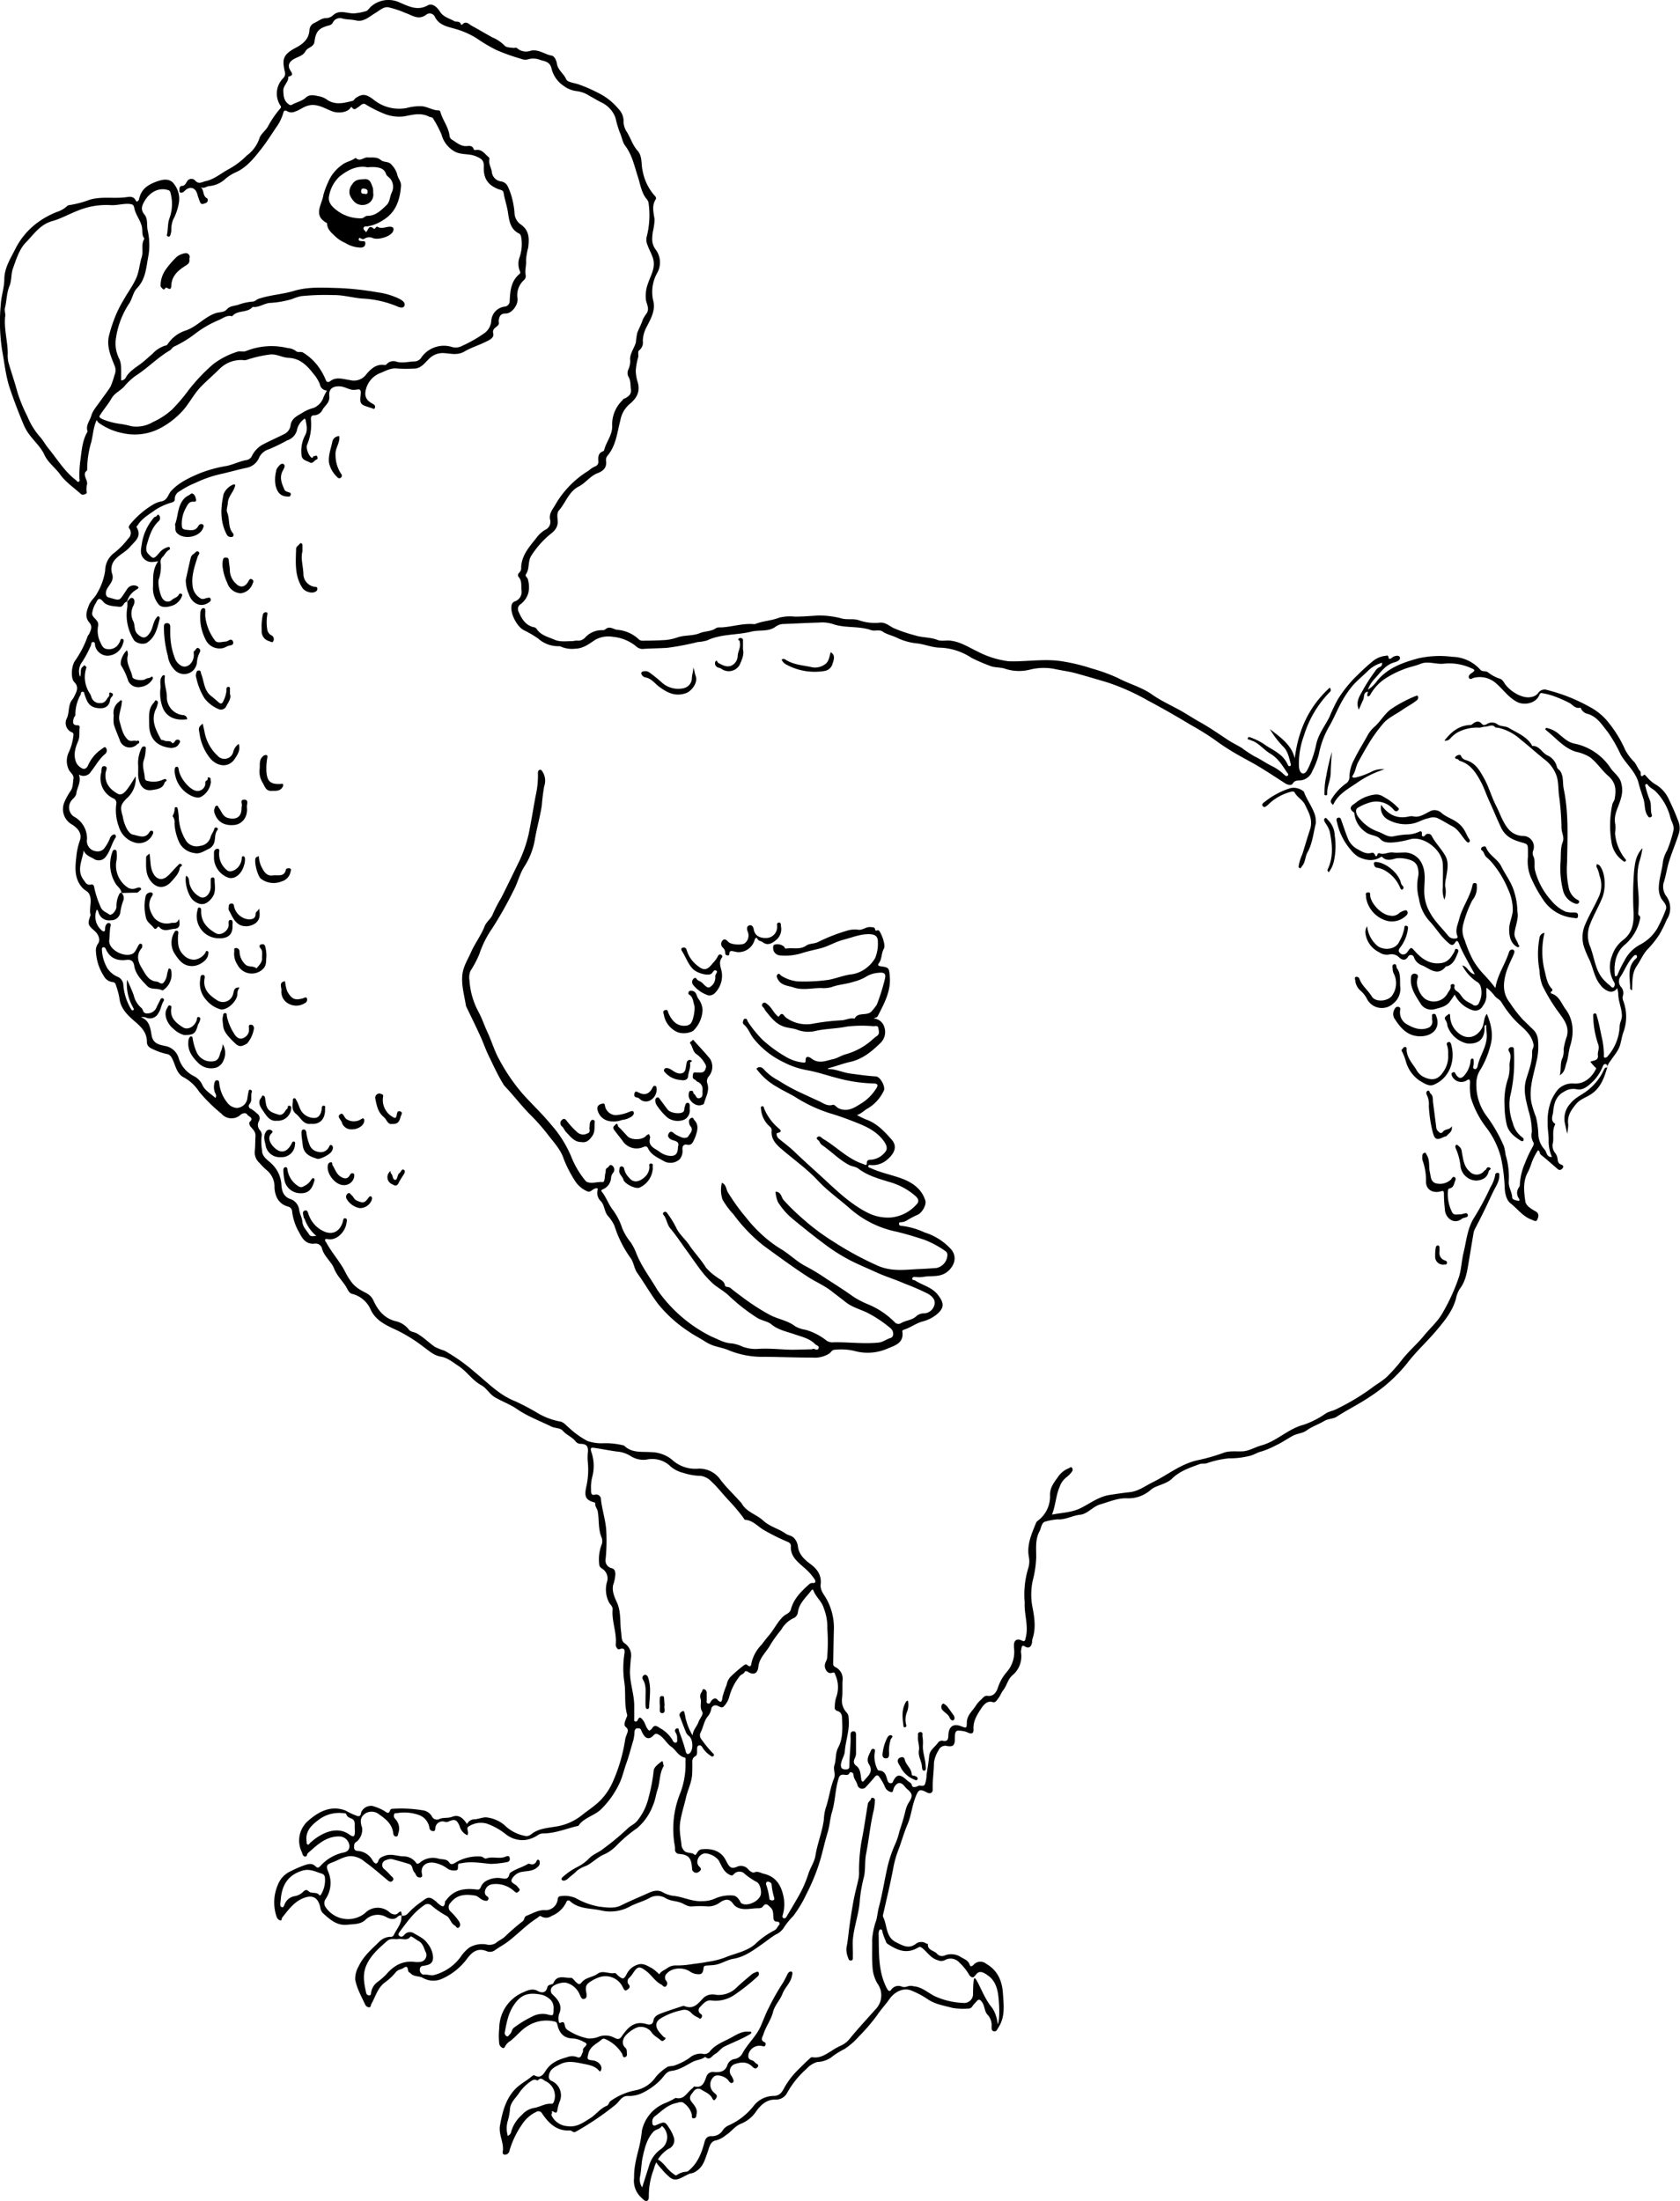 <svg xmlns="http://www.w3.org/2000/svg" viewBox="0 0 401.13 525.44"><title>dront</title><g id="Lager_2" data-name="Lager 2"><g id="Lager_1-2" data-name="Lager 1"><path d="M383.79,254.9c-.17-.26.11-.74-.38-.84s-.61.32-.74.58a10.85,10.85,0,0,1-2.18,3.41c-1.16,1.11-2.45,2.38-4.06,2a4,4,0,0,0-3,.6c-1.92,1-2.41,2.85-2.58,4.76-.08.94-.76,2.09.45,2.88a.26.26,0,0,1,0,.23c-.72,1.35-.29,2.83-.49,4.24a2.74,2.74,0,0,0,.53,2.54,2.87,2.87,0,0,1,.57,1.51c.08.59.21,1,.85,1.23.4.13.69.41.36.84s-.73.62-1.19.23c-1.33-1.13-2.62-2.31-4-3.4-.38-.31-.16-.84-.69-1.1a13.55,13.55,0,0,0-1.7,3.48,12.85,12.85,0,0,1-.94,2.15c-1,2.17-.7,4.42-.4,6.59.14,1,1.38,1.8,2.4,2.35s.72,1.38.46,2-.87.21-1.38,0c-2.09-.75-3.35-2.6-5-3.87-1-.78-1.35-2.35-1.41-3.82a41.09,41.09,0,0,0-.91-7.21,20.32,20.32,0,0,0-3.64-7.29,22.47,22.47,0,0,1-3.55-7,14.73,14.73,0,0,1-.17-3.53c0-.71-.14-1-.91-.44a2.46,2.46,0,0,1-3.43-1.19c-.09-.37-.18-.68.27-.81s.45.05.63.38c.73,1.29,1.52,1.2,2.35,0a6,6,0,0,0,1.21-3.08c0-.26.11-.58.4-.58.44,0,.29.42.34.68s0,.25,0,.38c.07.48-.37,1.22.14,1.39.73.26.82-.75.91-1.08.58-2.3,2.08-4.29,2.09-6.78,0-.89-.18-1.73-.13-2.64-.59.13-.4.49-.4.74,0,2.72-1.54,3.95-4.24,3.68a6.48,6.48,0,0,1-4.64-4.2,2.77,2.77,0,0,0-.4-1.3c-.63-.79.31-1.12.66-1.45s.38.22.4.49a5.29,5.29,0,0,0,2,4c2,1.65,4.25,1.09,5.55-1.11.66-1.12.36-2.49,1.22-3.48,1,2.44,1.6,4.93.86,7.49a21.48,21.48,0,0,1-2.25,5.58,6.18,6.18,0,0,0-1.13,3.65,12.53,12.53,0,0,0,2.18,7.3,35.76,35.76,0,0,1,4.43,7.64,16.07,16.07,0,0,1,.38,2,18.27,18.27,0,0,1,.76,6.28c-.13,1.37.74,2.54.82,3.9,0,.53.88.69,1.43.79.36.06.34-.31.18-.53a2.27,2.27,0,0,1,.06-2.77,1,1,0,0,0,.14-.49,14.87,14.87,0,0,1,1.22-5.17,27.66,27.66,0,0,1,1.82-3.86c.19-.38.43-.83.21-1.11a3.44,3.44,0,0,1-.37-2.53,17.77,17.77,0,0,0-.81-5.11c-.58-2.4-1.34-4.8-.53-7.5.63-2.1,1.52-4.27,1.4-6.56,0-.62.48-1,.32-1.77-.53-2.53-2.53-3.85-4.15-5.45a26,26,0,0,1-3.49-4.56c-.47-.73-1.33-1-1.79-1.74a10.6,10.6,0,0,0-1.75-1.72,7.06,7.06,0,0,0-.06,1.42,4.16,4.16,0,0,1-.87,2.94,2,2,0,0,1-2.42,1,7.18,7.18,0,0,1-4.27-3.72c-.38.55-.77,1.15-1.2,1.72-.92,1.21-2.44,1.43-3.72,1.79a3,3,0,0,1-3.22-1.33c-.94-1.52-2-3-2.29-4.84a6.36,6.36,0,0,1,0-1.51.81.81,0,0,1,1-.81c.64.11.74.57.57,1a3.51,3.51,0,0,0,.13,2.48,5,5,0,0,0,1.55,2.43,3.73,3.73,0,0,0,5.54-1.36c.3-.53.79-.91.66-1.63-.05-.26.21-.44.5-.45a.38.38,0,0,1,.43.49c-.17.77.28,1,.84,1.41s1,1.45,1.8,2c.57.43,1.23.66,1.8,1.07a.92.92,0,0,0,1.42-.54,5.2,5.2,0,0,0,.37-3.87,1.93,1.93,0,0,0-1-1.18,10.4,10.4,0,0,1-3.37-3.84c1.3.26,1.56,1.92,3,2.13-.88-1.6-1.73-3.11-2.54-4.64a27.42,27.42,0,0,1-1.3-2.81c-.24-.63-.57-.63-.83-.18-.65,1.08-1.24.48-1.79,0-1.75-1.5-2.88-3.53-4.46-5.17a10.24,10.24,0,0,1-2.44-5.32,11.41,11.41,0,0,1-.22-5,4.74,4.74,0,0,0-.19-2.75,2.23,2.23,0,0,0-.52-.77c-.85-.9-3.52-1.31-4.7-1-.94.27-2.05.59-3-.25-.12-.11-.24-.25-.41-.15-1.8,1.15-3.6.85-5.39,0a7,7,0,0,1-1.86-1.7,14.83,14.83,0,0,1-3.26-6.56c-.09-.31-.34-.91.25-1.09s.7.41.85.83c.53,1.47,1,3,1.61,4.39a5,5,0,0,0,2.25,2.32c1,.57,2,1.2,3.28.85a.57.57,0,0,1,.68.24c.25.44.49,1,.78,0a.44.44,0,0,1,.42-.16c1.09.46,2.1-.32,3.24-.17.9.11,2,0,3,0a4.62,4.62,0,0,1,4,2.9c1,2.28.34,4.64.48,7A10.25,10.25,0,0,0,341.5,218c1.14,2.06,2.84,3.61,4.27,5.4a1.81,1.81,0,0,0,1.69.66c.4,0,.7-.15.51-.61-.58-1.42.11-2.74.43-4,.68-2.77,2.5-5.12,3.15-7.93.09-.39.1-.76.66-.69s.35.56.41.88a4.72,4.72,0,0,1-1.08,3.23,27.42,27.42,0,0,0-2.14,5.62,5.54,5.54,0,0,0,.32,3.86,29.28,29.28,0,0,0,2,4.81,18.82,18.82,0,0,0,2.57,3.41,37.9,37.9,0,0,1,2.76,3.25c.5-3.19,2.34-5.68,3.24-8.54.12-.39.52-.82,1-.6s.28.73.12,1.11c-.57,1.38-1.29,2.71-1.73,4.12-.79,2.58-1,5.16.85,7.45a31.49,31.49,0,0,0,3.08,4c.78.72,1.52,1.5,2.28,2.21a3.9,3.9,0,0,1,1.3,2.36,15.21,15.21,0,0,1-.38,5.64c-.68,3.14-1.8,6.32-1.15,9.66a26.22,26.22,0,0,0,1.08,3.39,20.65,20.65,0,0,1,.57,4.32,5.78,5.78,0,0,0,1.49,3.44c.55.59.41,1.84,1.75,1.77a9.27,9.27,0,0,1-.78-4.11c0-1.34-.29-2.72-.24-4a13.5,13.5,0,0,1,.8-5.21,10.61,10.61,0,0,1,1.64-2.76,4.68,4.68,0,0,1,3.81-1.45c2.53.18,4.31-1.51,5.28-3.47.14-.29-.07-.3-.22-.45a15.26,15.26,0,0,1-1.13-1.28c.83-.38,2-.19,1.81-1.63-.09-.77.4-1.47.1-2.47a21.94,21.94,0,0,1-1.21-6.59c0-.32-.12-.76.34-.84s.46.4.55.69c.54,1.75.82,3.57,1.23,5.35a18.84,18.84,0,0,1,.43,3.93c0,.23-.11.56.28.58a.75.75,0,0,0,.63-.35,11.6,11.6,0,0,0,2.85-7.07c0-.91.52-1.62.54-2.51,0-1.83-.87-3.49-.87-5.3a8.51,8.51,0,0,0-.26-1.38,1.68,1.68,0,0,1-2.12.74,4.35,4.35,0,0,1-1.89-1.49c-1.48-1.8-1.71-4.08-2.65-6.07a24.45,24.45,0,0,1-1.26-3,7.6,7.6,0,0,1,.17-5.09c1-2.42,2.38-4.69,3.45-7.08a6.61,6.61,0,0,0,.07-4.89,7,7,0,0,0-.68-2c-.11-.15,0-.48.05-.73.22.11.5.16.64.33,1.46,1.72,1.55,5.49.67,7.68s-2.09,4.19-2.93,6.38a7.06,7.06,0,0,0-.12,4.95c1.17,2.7,1.23,5.85,3.29,8.19a14.53,14.53,0,0,0,1.57,1.47c.27.23.58.71.94.39a1.06,1.06,0,0,0,0-1.29,7.1,7.1,0,0,1-.44-6.16,7.69,7.69,0,0,1,2.48-3.67c2.31-1.68,2.73-3.9,2.69-6.47a74.65,74.65,0,0,1,.12-10.26c.21-1.64.35-3.64,2-5.34a22.66,22.66,0,0,1-.57,2.65c-1,2.92-.57,5.87-.36,8.83a29,29,0,0,1-.06,3.49c0,.46-.2.9.31,1.24.12.08.15.41.1.6a11,11,0,0,1-3.58,6.2c-2.26,1.82-2.71,4.68-2.46,7.23,0,.19,0,.35.26.34s.4-.29.47-.52a24.89,24.89,0,0,1,1.58-3.19,8.67,8.67,0,0,1,3.77-3.85,10.39,10.39,0,0,0,4-3.75,33.5,33.5,0,0,0,2.09-4.56c.47-1.18-.74-2-1.17-2.88a5.18,5.18,0,0,1-.49-2.5c.06-2.1.8-4.1,1-6.2a8.41,8.41,0,0,1,1-2.62,30.13,30.13,0,0,0,1.48-4.67c.32-1.17-.53-2.21-.77-3.34a13.42,13.42,0,0,0-3.32-5.89c-.61-.7-1.6-1-2.08-1.82a.39.39,0,0,0-.34-.08c-.26.09-.22.36-.17.54a24.11,24.11,0,0,0,1,3.16c.54,1.21.11,2.52.55,3.73.09.25-.19.46-.45.52s-.4-.16-.56-.39c-.84-1.2-.58-2.66-1-4s-.85-2.53-1.17-3.8c-.71-2.8-3-4.52-4.3-6.87a34.39,34.39,0,0,0-3.07-5.34c-1.35-1.67-2.47-3.62-4.79-4.32a2.27,2.27,0,0,1-1.69-1.5c-1.07.35-1.79-.49-2.47-1a29.14,29.14,0,0,0-3.18-1.45,16.33,16.33,0,0,0-3.57-1c-.34-.09-.5.13-.63.46-.73,1.9-3.49,2.59-5.32,1.64-2.16-1.13-3.42-3.15-5.22-4.62a5.8,5.8,0,0,0-5.06-1.14c-.42.09-.94.59-1.21,0-.19-.4.21-.86.63-1.12,1.38-.84.22-1-.36-1.3a12.51,12.51,0,0,0-6.34-.94c-1.81.17-3.65-.67-5.41,0-1.36.57-2.82.79-4.2,1.37a22.84,22.84,0,0,0-3.62,1.76,11.15,11.15,0,0,0-4.32,4.4c-.07.15-.34.2-.52.29-.33-.37.06-.73,0-1.15-1.17.21-.78,1.3-1.1,1.95s-.66,1.47-1.05,2.35c-.69-1.62-.05-2.87.61-4a41.78,41.78,0,0,1,3.31-5.22,2.33,2.33,0,0,1,1-.92c.49-.16.66-.46.64-1.06a7.59,7.59,0,0,0-3.36,1.93c-1.22,1.21-2.58,2.28-3.7,3.57a24.25,24.25,0,0,0-2.32,3.34c-1.17,2-2,4.15-3.1,6.09a21.27,21.27,0,0,0-2.62,6.9,19.35,19.35,0,0,1-1.58,4.07,3.38,3.38,0,0,1-2.75,2.18c-.65.06-1.44-.08-1.93.8-.24.44-1.09.31-1.64,0-2.05-1.31-4.08-2.67-6.16-3.93-1.75-1.06-3.58-2-5.33-3s-3.69-2.23-5.41-3.51a62.87,62.87,0,0,0-5.56-3.47c-3.42-2.06-6.89-4.06-10.42-5.93a53.77,53.77,0,0,0-9.71-4.35c-2.5-.74-5-1.48-7.53-2.18-1.72-.47-3.48-.66-5.19-1.05a13.53,13.53,0,0,0-5.72.17,10.62,10.62,0,0,1-5.93-.18c-1.17-.43-2.6-.23-3.72-.74a40,40,0,0,1-4.4-1.91,14.52,14.52,0,0,0-7.42-2.4c-1.79,0-3.56-.76-5.36-1a14.7,14.7,0,0,1-4.7-1.23c-1.21-.65-2.58-.85-3.74-1.64-.77-.52-1.86,0-2.74-.33-3-1.05-6.24-.39-9.22-1.48a8.49,8.49,0,0,0-3.21-.31c-2.92.08-5.83.24-8.75.35a3.66,3.66,0,0,0-1.77.76c-1.74,1.12-3.78.59-5.61,1.05-3.5.87-7.22.51-10.57,2.1a10.08,10.08,0,0,1-2.24.38,62.12,62.12,0,0,1-7.3,1.39c-2,.13-3.95.12-5.92.27a2.31,2.31,0,0,1-1.53-.67,10.21,10.21,0,0,0-5.5-2.23,6.38,6.38,0,0,0-4.21.71c-1.45.95-2.84,2.08-4.75,2.12a6.64,6.64,0,0,1-3.52-.52,1,1,0,0,0-.49-.07,7.2,7.2,0,0,1-4.88-1.83,25,25,0,0,0-3.42-2c-1.66-.85-3.36-4.11-2.91-6a1.19,1.19,0,0,1,.75-.86,2.41,2.41,0,0,0,1.62-2.61c-.15-1.1.17-2.28-.71-3.24a.7.7,0,0,1,.09-.94,1.55,1.55,0,0,0,.53-1.35c.11-2.95,2-4.95,3.66-7.06a7.28,7.28,0,0,1,2-1.86,2.08,2.08,0,0,0,1.24-2.49c-.3-1.54.72-2.56,1.36-3.72a22.86,22.86,0,0,1,7.84-7.95,6.78,6.78,0,0,1,1.49-1,1.15,1.15,0,0,0,.83-1.35c-.06-1,0-1.85,1.11-2.27a.5.5,0,0,0,.27-.24c.47-2,2-3.6,1.93-5.84a8,8,0,0,1,2.5-6.15c.06,0,.05-.19.11-.22,1-.44,2.06-1,1.86-2.33-.15-1,0-2.06-.57-3a1.91,1.91,0,0,1-.06-1.71,4.82,4.82,0,0,0,.43-2.64c.09-1.42,1-2.52,1.38-3.85a20.64,20.64,0,0,1,.32-2.25c.41-1.09,1-2.11,1.35-3.26a11.59,11.59,0,0,1,1-1.59c.6-1.2-.16-2.13-.27-3.16a8.42,8.42,0,0,1,.45-3.7c.5-1.54,1.4-3,1.44-4.72s-1-3.06-1.51-4.59a3.16,3.16,0,0,1-.21-1.89,20.74,20.74,0,0,0,.45-8.26,2.16,2.16,0,0,0-.59-1c-1.18-1.6-1.39-3.53-2-5.32-.81-2.5-1.33-5.08-3-7.27-.66-.88-.78-2.15-1.29-3.2a26.41,26.41,0,0,1-1-3.42,6.47,6.47,0,0,0-3.24-3.62c-1-.49-1.93-1.07-2.89-1.58a7.18,7.18,0,0,0-3.08-1.18,6.43,6.43,0,0,1-3.25-1.32,6.83,6.83,0,0,1-2.82-4.13c-.47-1.78-1.85-1.65-2.93-2.09a4.41,4.41,0,0,0-2.85,0,2.64,2.64,0,0,1-1.48-.18,47.66,47.66,0,0,1-5.82-2.06,38,38,0,0,1-4.71-2.78,19.42,19.42,0,0,0-5.14-2.29c-1.92-.56-4-.86-5-3.06a1.35,1.35,0,0,0-2-.33c-1.85,1.39-3.35.1-5-.45a23,23,0,0,0-4.06-1.34c-1.14-.16-2.09.81-3.07,1.38-1.44.84-2.76,2.21-4.6,1.77-1.1-.26-2.23-.18-3.27-.46a1.87,1.87,0,0,0-2.29,1,1.39,1.39,0,0,1-1,.67c-2.29.62-3.07,1.4-3.36,3.82-.17,1.39-1.65,1.36-2.15,2.31-.76,1.42-2.52,1.36-3.54,2.46a1.53,1.53,0,0,0-.26,1.79c.22.67,1.37,1.49-.32,1.83.13,1.3-1.23,2.06-1.18,3.38s.13,2.37,1.25,3.19c.29.22.52.3.77.16,1.09-.63,2.4-.85,3.35-1.73s2.09-.52,3.08-.33a4.93,4.93,0,0,1,1.81.71c2,1.51,4.19.94,6.33.39.27-.07.43-.49.7-.67,1.6-1.08,2.46-.95,4.17.32a9.64,9.64,0,0,0,8,2.06,12,12,0,0,1,3.55-.42c1.41.09,2.64,1,4.08,1,.32,0,.37.25.45.51.57,1.92,1.94,3.54,2.15,5.6a1.26,1.26,0,0,0,.7.95c1.09.69,2.07,1.61,3.53,1.45.61-.07,1.3-.07,1.53.77a.47.47,0,0,0,.41.2c1.51-.33,2.19.87,3.11,1.64a.55.55,0,0,1,.24.55c-.27,1.13.51,2.06.58,3.12a2.55,2.55,0,0,0,2.26,2.17c1.38.3,1.61,1.36,2,2.24A19.15,19.15,0,0,1,122.86,51a3.47,3.47,0,0,0,1.51,2.61c2.06,1.43,2,3.44,1.74,5.53a15,15,0,0,0-.51,3c.12,1.22-.34,2.36-.09,3.52a1.31,1.31,0,0,1-.44,1.24,4.83,4.83,0,0,0-1.51,4.31c.22,1.53-1.32,3.65-2.82,3.64-1.19,0-1.48.61-1.64,1.53a1.22,1.22,0,0,0,0,.5c.29,1.22-1.73,1.18-1.33,2.74.29,1.14-1.19,1.69-2.2,2.18-1.51.72-3.19,1.25-4.56,2.06-1.82,1.08-3.34.52-5.07.44a4.51,4.51,0,0,0-3.42,1.29c-1.08,1-2,2.5-3.88,2.42A32.42,32.42,0,0,1,95.05,88c-1.54-.25-2.83.47-4.08,1a5.66,5.66,0,0,0-3.69,4.38C87,95,87.83,95.79,89,96.41c.5.27.67.53.49,1s-.57,0-.86,0c0,0-.08,0-.12-.05-2.51-.79-2.63-.8-2.39-3.24.12-1.18-.25-1.25-1.14-1.08-1.35.27-2.44-.69-3.73-.79-1.71-.14-2.81.58-2.63,2.25s-1,2.24-1.61,3.31a2.27,2.27,0,0,1-2,1.34c-.61,0-.81.33-.77,1a12.38,12.38,0,0,1-.92,6.06c-.34.73.37,2.54,1,3,.47.35.34-.35.64-.31s.59-.32.76.06.17.65-.19.78c-.54.21-.85,1.09-1.6.65s-1.9-.5-1.94-1.84a8.06,8.06,0,0,1,.84-4.59c.68-1.15.39-2.44.14-3.66-.12-.59-.41-.22-.68,0a4.29,4.29,0,0,0-1.41,2.5,3.53,3.53,0,0,1-2.31,2.34,45,45,0,0,1-4.36,2.12,3.78,3.78,0,0,0-2.29,1.88,4.12,4.12,0,0,1-3.25,2.59c-2.18.47-4.35,1.11-6.54,1.58a29,29,0,0,0-5.53,2,19.47,19.47,0,0,0-3.74,2,2,2,0,0,0-1.12,1.84c0,.48-.25.66-.73.82a14.23,14.23,0,0,0-3.93,1.77c-1.49,1.09-3.17,2-4.19,3.64-.12.2-.42.26-.22.59,1.25,2.16-.5,3.27-1.63,4.6-1,1.15-2.41,1.79-3.43,2.89a3.41,3.41,0,0,0-.88,3.4c.65,1.72-.61,2.63-1.2,3.79-.4.79-.4,1.8.47,2,2.92.8,2.31,1,4.35-2a1.88,1.88,0,0,1,2.24-.78c.68.36.61.48,0,.89a4.68,4.68,0,0,0-2.24,2.83l0,0-.34.17c-.58.28-.54,1.22-1.59,1.1-1.4-.16-2.94-.17-3.81-1.24-1.18-1.43-1.46,0-1.78.45a5.94,5.94,0,0,0-.78,2.1c-.26.92.59,1.33,1,1.94a1.5,1.5,0,0,1,.39,1.25,6.22,6.22,0,0,0,.57,4.08c.36.84.7,1.48,1.71,1.54a2.68,2.68,0,0,0,2.69-1.39c.05-.07.08-.15.13-.22.23-.29.17-1,.7-.82s.19.81.1,1.17a3.92,3.92,0,0,1-3.7,2.83,3.09,3.09,0,0,1-2.93-2.38c-.07-.32.08-.88-.48-.88s-.38.53-.53.84A27.39,27.39,0,0,1,19.64,158a3.7,3.7,0,0,0-.53,3.58c.42-.91-.15-1.92.74-2.45.15-.09.2-.52.51-.12.13.17.37.09.23.5a7.06,7.06,0,0,0,.88,6.1,4.28,4.28,0,0,1,.31.69A2.06,2.06,0,0,0,24,167.86c1.24,0,1.4-1,2-1.59.27-.28-.25-1.21.6-.84.68.3.28.72-.08,1.13-.23.26-.22.72-.34,1.08-.46,1.35-1.61,1.59-3,1.39-2.06-.29-2.47-1.74-3-3.26-.09-.24,0-.63-.5-.6s-.28.43-.41.64A9.56,9.56,0,0,0,18,170.62c0,.38-.36.59-.41.87-.15.75-.44,1.68.91,1.67.37,0,.57.19.52.55-.16,1.08.11,2.13-.38,3.27-.68,1.59-1.22,3.35-.39,5.19a3.14,3.14,0,0,0,1.3,1.24c.38.25,1,.27,1.43-.59a9.16,9.16,0,0,1,3.32-4c.35-.21.7-.7,1-.26a1.07,1.07,0,0,1-.14,1.4c-1.46,1.18-2.3,2.84-3.45,4.27a2.05,2.05,0,0,1-2.88.68c.65,1.77-.43,3.06-.61,4.53-.1.8-.84,1.2-1.25,1.81a2.67,2.67,0,0,0,.61,3.67,5.92,5.92,0,0,1,3.19,5.49,2.47,2.47,0,0,0,2.17,2.83,2,2,0,0,0,2-.77A10,10,0,0,0,26.31,200a1.37,1.37,0,0,1,.65-.69c.19-.11.44-.15.57,0s.2.46.12.58c-1,1.46-1.27,3.21-2.38,4.63a2.07,2.07,0,0,1-2.91.5c-.82-.48-2-.85-2.38-2-.3,2.38-1.79,4.74,0,7.08.41.55.73,1.32,1.72,1.09.61-.15.76.32.83.83A22.84,22.84,0,0,0,24,216.48c.39,1.06,1.34,1.3,2.08,1.84.51.37,1.61-.77,1.73-1.76a6.36,6.36,0,0,1,.58-2.92c.15-.23.21-.6.63-.46l0,0a1.7,1.7,0,0,1,.35,2,13,13,0,0,0-.66,2.76,2.2,2.2,0,0,1-2.29,1.77,2.57,2.57,0,0,1-2.87-1.81c-.09-.29-.16-.57-.45-.72a4.31,4.31,0,0,0,1.34,5.07c.28.17.59.19.64-.26a4.77,4.77,0,0,1,.06-.76c.15-.44.39-.94.93-.85s.34.68.27,1c-.19,1-.1,2-.25,3-.35,2.3,3.58,4.33,5.55,3.33.63-.31,1-1.27,1.38-1.95.17-.26.31-.54.68-.42s.23.49.25.76a.41.41,0,0,1-.09.23c-1.35,1.55-1,3.15-.06,4.7s1.63,3.14,3.59,3.32c.57,0,1.14.92,1.74.16a3.76,3.76,0,0,0,.75-1.84,13.48,13.48,0,0,1,.38-1.42.5.5,0,0,1,.6.39,4.53,4.53,0,0,1-1.9,4.75c-.07,0-.19.09-.24.06-1.09-.65-2.6-.06-3.53-1-1.34-1.41-2.81-2.78-3.14-4.86-.16-1-.64-1.57-1.84-1.42-2.16.28-3.94-.36-4.91-2.52-.12-.27-.29-.56-.64-.5s-.35.45-.32.72a9.73,9.73,0,0,0,1.28,4.28,5.67,5.67,0,0,0,2.64,2.13,2.26,2.26,0,0,1,1.19,1.87,13.24,13.24,0,0,0,1.74,5.6c.16.28.32.62.62.42s0-.48-.11-.78a11.2,11.2,0,0,1-1.37-6.48,37.56,37.56,0,0,1,1.59,3.68,5.74,5.74,0,0,0,1.87,3.09c.47.36.22,1.29,1.35,1.27a2.35,2.35,0,0,0,2.3-1.61c.29-.58.58-1.16.88-1.74a.44.44,0,0,1,.52-.26.39.39,0,0,1,.25.6c-.58.91-.66,2.05-1.25,2.91a2.28,2.28,0,0,1-3.05,1.06,2.36,2.36,0,0,0-1.14-.05c2.08.73,2.27,2.71,2.54,4.29.35,2.05,1.83,2.26,3.18,2.56a4.11,4.11,0,0,1,3.26,2.8,7.11,7.11,0,0,0,3.73,4.44,4.42,4.42,0,0,1,2,2.17c.64,1.3,1.95,2,3.07,3,.44-.57-.08-1.05-.18-1.5a3.77,3.77,0,0,1,0-2.23c.11-.32.26-.49.62-.48s.44.3.47.61a8.75,8.75,0,0,0,1.85,4.63,3.13,3.13,0,0,0,2.33,1.37A2.67,2.67,0,0,0,59.09,262c.08-.46.15-.92.26-1.37,0-.25.15-.54.48-.45a.45.45,0,0,1,.28.62c-.34.9.22,1.94-.54,2.8a.7.7,0,0,0,.35,1.13,8.67,8.67,0,0,1,1.44,1.11,1.33,1.33,0,0,1,.48,1.78,1.88,1.88,0,0,0,.23,2.22,1.76,1.76,0,0,1,.37,1.61,13.29,13.29,0,0,0,.13,3.22c0,1.5,1.32,2.25,2.21,3.1A7.53,7.53,0,0,1,67.2,283c.1,1.34.5,2.77,2.24,3.3a3.14,3.14,0,0,1,2,2.59c.16,1,.68,1.84.76,2.83.09,1.23,1,2,1.6,3,.43.68,1.12.3,1.76.37A9.14,9.14,0,0,1,72.73,291c0-.11-.21-.19-.22-.29,0-.58-.51-1.41.24-1.68s.78.64,1,1.1a6.86,6.86,0,0,0,3.92,4c2,.69,3.51-.29,4.16-2.36.12-.37.07-1,.63-.9s.32.73.26,1.17c-.28,2-2.27,4.18-4.4,3.8-.23,0-.54-.18-.67.12s.11.42.23.64c1.3,2.42,3.18,4.47,4.45,6.87a15.42,15.42,0,0,0,1.89,3,8,8,0,0,0,2.1,1.64c1,.6,2.14.9,2.8,2.29,1,2.19,2.44,4.25,5.23,5a5.56,5.56,0,0,1,3.25,2c.41.63,1.3.58,1.94.95,1.58.9,2.83,2.19,4.29,3.21a15.76,15.76,0,0,0,2.32.92,43.63,43.63,0,0,1,7.26,5.15c3,2.44,5.78,5.43,9.63,6.92a57.49,57.49,0,0,1,5.31,2.8,16.25,16.25,0,0,0,5.23,2c1,.12,1.54.93,2.24,1.49a21.24,21.24,0,0,0,4.43,3.19,10.41,10.41,0,0,0,3.82.54,17.49,17.49,0,0,1,4.39.42c.19.07.46.05.58.17,1.82,1.78,4.14,1.38,6.34,1.53a8.22,8.22,0,0,1,5.07,1.8,8.1,8.1,0,0,0,6.17,2.15,6.16,6.16,0,0,1,5.41,2.65c1.39,1.86,3.09,3.41,4.61,5.14a2.63,2.63,0,0,1,.42.47c1.15,2.1,3.55,2.64,5.16,4.13s3.69,1.91,5.39,3.13c.63.45,1.52.42,2.11,1.19a3.45,3.45,0,0,1,.78,1.77c.23,2,1.54,3.19,3,4.28,1.64,1.21,2.7,2.69,2.45,4.86-.15,1.26.62,2.23,1.21,3.17a14.22,14.22,0,0,1,1.93,8c-.06,2.59-.1,5.18-.16,7.77,0,.45.18.62.56.83a3.07,3.07,0,0,1,1.69,3.12c-.1,1.44.05,2.9-.13,4.32a4.15,4.15,0,0,0,1.15,3.44,1.84,1.84,0,0,1,.41,1.24c.35,2.75-.7,5.34-.9,8-.06,1-.77,1.92-.91,3-.12.89.24,1.34,1.2,1.28.57,0,.79-.17.8-.81,0-2.46.39-4.91.28-7.37,0-.48.11-.86.65-.9s.67.34.66.84c0,1.48,0,3,0,4.45a2.61,2.61,0,0,1-.27,1.08c-.3.65-.45,1.3.34,1.87,1,.73,1,2,1.17,3.08.05.23,0,.54.28.65s.39-.2.55-.38c1-1.09,2.09-2.06,1-3.77-.69-1.15.06-2.26.54-3.31a.49.49,0,0,1,.63-.3c.41.13.27.49.24.76a6.7,6.7,0,0,0,.51,3.82c.12.23.2.54.47.56,1.42.06,1.68,1.08,2,2.18.08.3.25.85.81.86s.53-.41.72-.73c.84-1.47,1.59-1.47,3.28.12.37.35,1,.52,1.09,1.17.06.33.44.37.74.33a1.55,1.55,0,0,0,.61-.18c.54-.37,1.37.26,1.74-.44a7.51,7.51,0,0,0,.4-2.37c.25-1.47.47-2.94.62-4.43S223.3,417.1,224,416a1.18,1.18,0,0,1,1-.41c1.53.37,1.38-.7,1.46-1.6.17-1.87,1.23-2.53,3-1.86,1.35.5,1.35.5,1.39-.9,0-1.58,1.18-2.61,2-3.78a7,7,0,0,1,1.22-1.51c.51-.41.94-1.17,1.63-1.07,1.74.26,2.34-1.2,2.64-2.17a10.87,10.87,0,0,1,2.17-3.66,7.33,7.33,0,0,0,1.59-5.69c0-.21,0-.42,0-.63,0-1.07.74-1.58,1.72-1.11s.91.05,1.1-.67c.67-2.66-.29-5.24-.27-7.86,0-.21,0-.43,0-.64a21.48,21.48,0,0,1,.85-8,5.3,5.3,0,0,0,.15-2.76c-.51-2.93.67-5.47,1.71-8.06a.93.93,0,0,1,.35-.48,7.28,7.28,0,0,0,3-6.27c0-1.88,1.09-3.07,2-4.4a5.58,5.58,0,0,1,2.5-1.94c.26-.11.51-.44.77-.07a.71.71,0,0,1,0,.84,6.33,6.33,0,0,1-1.26,1.32A5,5,0,0,0,253,355c-.9,2.07-.93,4.34-1.82,6.61,2.38-.48,4.67-.48,6.84-1.55s4.35-2.78,7-3.16c1.58-.24,3.16-.48,4.74-.65,2.1-.23,3.7-1.51,5.51-2.39,3.49-1.71,6.53-4.26,10.47-5.19a46.18,46.18,0,0,0,6.39-1.81c1.35-.53,3-.29,4.54-.36s3-1,4.49-1.41c3.71-1,6.41-4,10.16-4.95a21.4,21.4,0,0,0,5.29-2.72c.82-.49,1.74-.59,2.58-1.05a54.64,54.64,0,0,0,8.34-5c1.15-.91,2.45-1.58,3.55-2.6a37.41,37.41,0,0,0,3.79-4.29c1.6-2,3.56-3.67,5.18-5.66,1.49-1.81,3.34-3.43,4.44-5.45a46.87,46.87,0,0,0,3.88-8.56c.57-1.87.61-3.81,1.06-5.67.69-2.78.89-5.71,2.45-8.27a65.78,65.78,0,0,0,4-7.44,8.46,8.46,0,0,0,1.12-2.86c0-.45.3-.57.69-.54s.28.4.29.66c0,1.41-.81,2.53-1.38,3.68-.41.83-.81,1.7-1.2,2.53-1,2.17-2.09,4.31-3.19,6.43a3.41,3.41,0,0,0-.35.91c-.41,2.39-.79,4.78-1.2,7.17-.38,2.22-.66,4.43-2.14,6.34a6.92,6.92,0,0,0-.88,2.29c-.81,3-2.76,5.35-4.71,7.66-2.25,2.68-4.85,5-7,7.84a37.16,37.16,0,0,1-8.76,7.87c-2.57,1.77-5.38,3.1-8,4.82-.83.54-2,.46-2.94,1-1.36.83-2.94,1.34-4.22,2.26-1,.74-2.26.73-3.34,1.31-1.37.74-2.65,1.66-4.08,2.3a19.8,19.8,0,0,1-3.42,1.44c-.91.21-1.69.75-2.6,1a19.36,19.36,0,0,1-5.12.63,22.5,22.5,0,0,0-5.32,1.18c-.59.16-1.12,0-1.7.2-2.37.88-4.71,1.63-6.62,3.49-.94.93-2.44,1.33-3.72,1.88a4.64,4.64,0,0,0-1.35.79,8,8,0,0,1-5.71,2c-2.25-.06-4.21.85-6.3,1.45-1.86.53-3,2.29-4.88,2.49s-3.42,1.22-5.32,1.09a13.65,13.65,0,0,0-2.9.53c-.93.14-1,1.49-1.41,2.29-1.09,2-.79,4.15-.81,6.29a25.28,25.28,0,0,1-.84,5.56,15.88,15.88,0,0,0,0,6.55c.46,2.44.79,4.87-.05,7.31-.11.31-.05.67-.13,1-.21.91-.72,1.38-1.63.84-.69-.42-.8-.07-.87.48a3.42,3.42,0,0,0-.11.88,5.86,5.86,0,0,1-2.12,5.56c-1.06,1-1.27,2.4-2.11,3.48-.5.64-.77,1.48-1.29,2.1-.3.34-.57,1-1.31.74-1.21-.35-2,.6-2.52,1.31-1,1.52-2.11,3.14-2,5.16.08,1.07-.44,1.22-1.3.84a4.26,4.26,0,0,0-.82-.3c-2.17-.41-2.3-.3-2.33,1.89,0,1.36-.4,1.85-1.77,1.62a1.73,1.73,0,0,0-2.11,1,7.57,7.57,0,0,0-1.11,3c0,2.12-.37,4.22-.28,6.35,0,.82-.6,1.13-1.35.74-1.8-.95-2.06-.73-2.79,1.16-.82,2.11-1,4.39-1.89,6.46s-1.44,4.19-2.24,6.25a24.43,24.43,0,0,0-1.19,4.35c-.67,3.59-1.55,7.13-2.34,10.7a1.3,1.3,0,0,0-.07.74c.77,1.5.7,3.26,1.6,4.74a3.85,3.85,0,0,0,1.66,1.42c1.4.69,2.79,1.55,4.44.41a2.14,2.14,0,0,1,2.66-.16c.09.06.35.05.35.06-.14,1.55,1.44,1.56,2.15,2.33a1.59,1.59,0,0,0,1.83.46,4.19,4.19,0,0,1,3.72.26c.91.58,1.92.81,2.31,2,.14.46.57.29.9-.05a2.15,2.15,0,0,1,3-.25c2.75,1.57,3.8,4.09,4,7s.59,5.67-1.09,8.25c-.28.41-.41,1-1.06.87s-.52-.72-.55-1.15a3.63,3.63,0,0,0-.92-2.75c-.79-.76-.68-2.08-1.32-3-.48-.72-.84-.91-1.42-.15a9.6,9.6,0,0,0-.88,1,1.12,1.12,0,0,1-1.13.63,14.89,14.89,0,0,1-3.67-.16c-2-.55-4-.82-5.8-2a21.27,21.27,0,0,0-4.05-2.16c-1.87-.75-4,.32-5.22,2.08-.91,1.3-2,2.45-2.9,3.79a43.08,43.08,0,0,1-4.39,5.12,16.52,16.52,0,0,1-3.45,3,18.54,18.54,0,0,0-3.27,2.08,6.26,6.26,0,0,1-3.19,1,5.42,5.42,0,0,0-2.49,1.55,21.9,21.9,0,0,0-4.74,5.87,3,3,0,0,1-2.77,1.56c-2.16-.07-3.6,1.4-4.63,2.85A7.84,7.84,0,0,1,177,507c-1.57.6-2.36,1.94-3.66,2.74A6.07,6.07,0,0,1,171,511c-1.48.23-1.65,1.75-2.07,2.89-.6,1.65-1,3.36-2.61,4.41a2.88,2.88,0,0,1-2.35.57c0-.14,0-.26,0-.29,2.47-1.76,3.51-4.35,4.24-7.15.22-.84.65-1.49,1.75-1.43a3,3,0,0,0,2.64-1.44,3.29,3.29,0,0,1,1.44-1.16,15.61,15.61,0,0,0,5.87-4.58,6.13,6.13,0,0,1,4.85-2.43c1.45,0,2-1,2.51-1.95a18.7,18.7,0,0,1,3-4c1-1,2-2,3-2.91.23-.22.41-.43.75-.37,1.83.29,3.19-.72,4.63-1.59a14.06,14.06,0,0,1,2.05-1.15A5.84,5.84,0,0,0,203,486.6c1.92-2.34,4-4.57,6-6.83a4.77,4.77,0,0,0,.49-6.23,8.55,8.55,0,0,1-1.15-3.74c-.19-2.24-.07-4.5-.1-6.74a18.1,18.1,0,0,1,1-4.67c.25-1,.33-2,.59-3,.83-3.08,1.31-6.24,2-9.34a30.32,30.32,0,0,1,2.08-6.15,17.82,17.82,0,0,0,.89-2.85,45.91,45.91,0,0,0,1.44-4.94,6.4,6.4,0,0,1,.9-2c.81-1.32.71-1.91-.44-2.89a4.11,4.11,0,0,1-.62-.63c-.92-1.24-1.85-1.19-2.6.15-.23.4-.18,1.29-.72,1.11a2,2,0,0,1-1.45-1.22A13.09,13.09,0,0,0,210,424.3c-.37-.62-.75-.56-1.19,0-.63.77-1.3,1.51-2,2.26a1.16,1.16,0,0,1-2.07-.36c-.19-.89-.92-1.51-.94-2.43a.71.71,0,0,0-.18-.46c-.24-.22-.7-.28-.8,0-.51,1.13-2-.44-2.55,1.17-.86,2.62-.8,5.37-1.58,8-.51,1.66-.59,3.48-1.12,5.17-.78,2.53-1.27,5.14-2.12,7.68a48.41,48.41,0,0,1-2.91,6.89,29.48,29.48,0,0,1-3.14,5.23,17,17,0,0,0-2.36,2.94,4.35,4.35,0,0,1-1.8,1.46c-1.11.67-2.15,1.51-3.22,2.27-2.14,1.5-4.23,3.08-6.89,3.53-1.63.27-3,1.3-4.67,1.49-.54.07-1.1.08-1.65.13-.38,0-.79.08-.83.6s-.18,1.42-.92,1.46a3.62,3.62,0,0,1-2.24-.58c-1.65-1.17-4.33-1-5.57.39a1.27,1.27,0,0,0-.23,1.72.94.94,0,0,1,.07,1.28c-.52.54-.83-.16-1.17-.32-1.46-.72-2.28-2.2-3.56-3.19-1.56-1.2-2.06-1.29-3.13.33a7.76,7.76,0,0,1-.93,1.19,1.11,1.11,0,0,0-.22,1.59c.62.71,0,1.09-.36,1.33-.57.45-.79-.24-1-.6a4.57,4.57,0,0,0-5.34-2.5,8.67,8.67,0,0,0-2.56,1.25c-1.13.7-1,1.56-.81,2.59.07.49.19,1.24-.49,1.42s-.85-.53-1.09-1a4.78,4.78,0,0,0-3.27-2.86c-1-.2-3.19.46-3.54,1.34a1.26,1.26,0,0,0,.34,1.49c1.36,1.27,2.44,2.67,1.5,4.73a4,4,0,0,0-.07,1.51c0,.27.14.64.4.51,1-.52,1,.31,1.12.87a1.65,1.65,0,0,0,.88,1,13.47,13.47,0,0,0,4.64,1.86,6.17,6.17,0,0,0,2.67-.47,4.55,4.55,0,0,1,3.69.35c1,.5,1.32.11,1.72-.48,1.43-2.06,3-3.71,5.87-2.83.67.2,1.5.23,1.66-.94.1-.74.84-1.23,1.47-1.48,1.78-.72,3.62-1.27,5.44-1.88a.78.78,0,0,1,.5,0c2.27.93,3.37-.81,4.64-2.08a3.27,3.27,0,0,1,2.82-.62,6.06,6.06,0,0,0,5-1.76c1.13-1.09,2.35-2.08,3.55-3.1a2.7,2.7,0,0,1,.88-.48c.25-.08.6-.36.79,0a.75.75,0,0,1-.2.93,48.23,48.23,0,0,1-5.51,4.39,7.93,7.93,0,0,1-5.59,1.37c-1.22-.16-2,.86-2.78,1.67a1,1,0,0,0,.29,1.55c.4.27.34.67.07,1s-.49,0-.74-.15a4.68,4.68,0,0,1-1.62-1.09,2.14,2.14,0,0,0-2.29-.65,15.89,15.89,0,0,0-4.7,1.77c-1.75.93-1.78,2.26-.29,3.86.22.24.44.5.67.72s.76.17.28.65c-.28.29-.56.52-1,.15-.67-.61-1.55-1-2.08-1.78a3.15,3.15,0,0,0-2.89-1.38c-1.12,0-3.69,1.87-3.91,3a1.72,1.72,0,0,0,.38,1.89,1.2,1.2,0,0,1,.44,1c0,.48.23,1.13-.41,1.31s-.52-.5-.73-.82a8.7,8.7,0,0,0-4.07-3.51.71.71,0,0,0-.73.09c-1.17,1.06-2.82,1.61-3.25,3.45-.3,1.27-.33,1.43,1,1.57s2.32,1.19,2.11,2.14c-.07.33-.25.69-.56.33-1-1.19-2.46-1.39-3.85-1.67-1.77-.35-3.57-.79-5.34.09-1.23.62-2.54,1.12-2.77,2.76a1.08,1.08,0,0,0,.71,1.29,3.76,3.76,0,0,1,1.92,4.76,10.11,10.11,0,0,0-.54,1.81c-.15.63-.08,1.41-1.07.69-.1-.07-.44,0-.4.06.4.28-.14.52,0,.86a4.51,4.51,0,0,0,3.86,2.6c2.17.31,3.7-.86,5.32-1.86,1.42-.86,2.38-2.34,4-3,.51-.2.48-.83.93-1.15a15,15,0,0,1,5.88-2.54,7.64,7.64,0,0,0,4.94-3.25,12,12,0,0,1,2.69-2.31c.36-.29,1.24-.16,1.88-.43a14.17,14.17,0,0,0,3.44-1.76,4.08,4.08,0,0,1,3.07-1,1.69,1.69,0,0,0,1.67-.4c1.31-1.74,3.31-2.43,5.11-3.39,1.35-.71,2.67-1.66,4.35-1.47.19,0,.46-.12.55.14s-.15.36-.39.51c-1.92,1.14-4,1.92-6,2.89-.85.42-1.38,1.31-2.24,1.79s-1.22,1.65-2.37.68c-.87.7-2,.68-3,1.2-1.63.86-3.17,1.94-5.11,2.16-1.2.14-1.75,1.33-2.51,2.11a15.4,15.4,0,0,1-4.65,3.27,7.28,7.28,0,0,1-3.23.59c-1.51,0-2,1.43-3,2.18a68,68,0,0,1-9.42,6.37c-.64.34-.87-.34-1.39-.31-3.11.18-5-1.67-6.59-4a1,1,0,0,0-1.49-.4,8.19,8.19,0,0,0-3.32,2.94,21.36,21.36,0,0,0-3,6.24,1.13,1.13,0,0,1-1.17,1c-.68-.09-.42-.75-.4-1.14.11-2-1.08-3.86-.7-5.88.55-3,1.21-5.88,3.34-8.33,1.23-1.41,2.81-2.15,4.16-3.28.25-.2.53-.42.79-.27,1.56.84,2.19-.53,2.76-1.36,1.23-1.78,3-2.47,4.92-3a3.26,3.26,0,0,1,2.4-.05c.54.25.9.08,1.12-.57.12-.35.4-.71.32-1.05-.19-.73,1.85-1.36.16-2a6.09,6.09,0,0,0-2.39-.8c-2.2,0-3.39-1.12-3.89-3.3-.09-.36-.17-.62-.58-.73a8.31,8.31,0,0,0-6.29.91c-1.78,1-2.86,2.55-4.37,3.71a3.24,3.24,0,0,0-1.27,1.35c-.06.14-.3.49-.6.29a1.43,1.43,0,0,1-.76-.94,17.34,17.34,0,0,1,0-3.81,9.34,9.34,0,0,1,5.79-8.54c.92-.41,2.12-1,3.41-.29.82.48,1.94.57,2.26-.85a.87.87,0,0,1,.71-.64c.27-.09.68-.18.76-.38.87-2.16,2.75-1.14,4.2-1.28.38,0,.83.72,1.26,1.09s.71.71,1.29,0c.94-1.2,2.65-1.2,3.83-2.07s2.66.09,4-.14c.35-.07.55.35.81.56,1.21,1,1.41,1,2.17-.45a4.28,4.28,0,0,1,2.46-2.09c1.39-.53,2.42.27,3.5.81a10.36,10.36,0,0,1,1.74,1.47c.41-.71,1.2-1,1.82-1.41a3.39,3.39,0,0,1,2.11-.72,19.55,19.55,0,0,0,3.48-.24c1.35-.21,2.77-.34,4.13-.62a19.88,19.88,0,0,0,4.09-1c2.61-1.12,5.57-1.45,7.73-3.65a19.43,19.43,0,0,1,4.21-2.9c.53-.31.66-.83,1-1.2a.47.47,0,0,0-.33-.83c-1.06,0-.95-.73-1-1.38s0-1.4-.64-2-1.11-1.29-1.9-.19c-.25.35-.75.35-1.18.36-1.45,0-2.89.44-4.35,0a2.73,2.73,0,0,1-1.5-1.05c-.9-1.23-1.68-1.22-3-.46a4.79,4.79,0,0,1-2.87,1.07,29.1,29.1,0,0,0-4.07,0c-1,.06-1.81-.62-2.65-.92-1.17-.41-2.45-.37-3.57-1.06a3.78,3.78,0,0,0-3.88,0c-1.54.83-3.27,1.24-4.77,2.08a9.76,9.76,0,0,1-6.88.83c-2.41-.52-5.16-.28-7.22-2.14-.34-.31-.74-.38-1,.31a6.58,6.58,0,0,1-3.44,3.17,2.3,2.3,0,0,1-2.53.09c-.34-.24-.66.26-1,.46-2.5,1.58-4.52,3.77-6.87,5.55-1,.77-2.16,1.37-3.19,2.12a2,2,0,0,1-2,.16c-2.19-.84-3.51.34-4.66,1.9a15,15,0,0,1-6.12,4.81,5.07,5.07,0,0,1-4.38-.29c-.91-.54-2.2-.19-3-1.17-.08-.09-.23-.11-.33-.19-.42-.35,0-1.91-1.32-1-.56.38-1.26.32-1.82,1a13.76,13.76,0,0,1-2.5,2.37c-1.8,1.25-2.31,3.4-3.32,5.19-.16.28-.14.8-.48.82a1.1,1.1,0,0,1-1-.64c-.9-1.95-2-3.85-2.39-6a6,6,0,0,1,.85-3.2c1.08-2.3,3-4,4.78-5.7a3.93,3.93,0,0,1,2.76-1.3.75.75,0,0,0,.83-.43c.7-1.5,2-2.77,1.8-4.62a1.65,1.65,0,0,0,1.51-.46,18.39,18.39,0,0,1,3.31-2.86c1.52-1.2,1.9-1.3,3.44-.09.16.13.28.32.44.45.75.57,1.6,1.5,1.75-.43,0-.1.16-.18.24-.28,1.74-2.42,4.22-2.92,7-2.6.62.07,1,.21,1.32-.64a3,3,0,0,1,1.64-1.57,5.6,5.6,0,0,1,3.56-.39c.82.14,1.3,0,1.52-.8a1.18,1.18,0,0,1,.27-.56c1.29-.94,2.88-1.29,4.23-2.12a.7.7,0,0,1,.47,0,1.12,1.12,0,0,0,1.56-.66c.09-.21.22-.39.46-.32s.27.31.31.52a1.21,1.21,0,0,1-.47,1.18c-1.12,1.1-2.59.93-3.91,1.2a3.43,3.43,0,0,0-2.28,1.74c-.45.77.71,1.1,1.21,1.59a1.56,1.56,0,0,1,.16.2c.23.34.83.63.28,1.13s-.68.25-1.16-.13a6.38,6.38,0,0,0-5-1.61A2.09,2.09,0,0,0,116,450.9c-.29.62-.45,1.39.38,1.89a.55.55,0,0,1,.14.8c-.22.33-.53.23-.89.15-.85-.18-1.39-1-2.11-1.16-2.2-.38-4.38-.36-5.94,1.7a1.4,1.4,0,0,0,0,2.08,14.5,14.5,0,0,1,2,2.33c.3.49.43,1,.07,1.4-.51.56-.73-.21-1.08-.4-1-.52-1.1-1.86-2-2.31A20.89,20.89,0,0,1,103.1,455a1.37,1.37,0,0,0-1.9-.08c-2.38,1.63-4,3.93-5.7,6.19-.25.34-.59.76-.13,1.09s.79.18,1.18-.28a1.72,1.72,0,0,1,2.2-.4c1.19.73,2.54,1.26,3.36,2.52a5.62,5.62,0,0,1,1.29,3.27c0,1.72-1.24,1.85-2.49,2.05-.54.08-.71.57-.67,1.07s.5,1.06,1,1c.81-.08,1.59.29,2.36.11a11.46,11.46,0,0,0,6.35-4.29,9.32,9.32,0,0,1,2.13-2.29,6.06,6.06,0,0,1,4-.74,2.91,2.91,0,0,0,2.3-.32c.69-.63,1.57-.92,2.24-1.59a48.11,48.11,0,0,1,4.19-3.62c.45-.37.32-1.08.92-1.31,1.49-.56,2.84-1.49,4.6-1.32a2.93,2.93,0,0,0,2.83-2.57c.06-.43.16-.73.65-.78a6.67,6.67,0,0,1,3.6.43,17.58,17.58,0,0,0,5.64,2.06c1.7.2,3.54.5,5.13-.24,2-1,4.1-1.88,6.15-2.79,1.07-.48,2.36-1.17,3.83-.45a7.12,7.12,0,0,0,2.46.89c2.4.19,4.57,1.45,7.11,1.28a7.29,7.29,0,0,0,3.09-.66,8.65,8.65,0,0,1,4.18-.68c.79,0,1.47.86,1.86,1.69a.63.63,0,0,0,.28.23c1.5.76,4.41-.71,4.55-2.38.09-1-.3-2.39-1-2.76a16.43,16.43,0,0,1-2.81-1.89,1.77,1.77,0,0,0-2.71.07c-.37.35-.53.29-1,.06-1.5-.74-1.88-2.25-2.63-3.5a4.7,4.7,0,0,0-3.19-1.6,2.12,2.12,0,0,0-1.84,2.32,1.61,1.61,0,0,0,.57.95c.45.45.28.82-.19,1.13a1,1,0,0,1-1.65-.84c-.19-2.54-.87-3.22-3.06-3.41a1,1,0,0,1-1-1.16A7.27,7.27,0,0,0,161,440a22.73,22.73,0,0,1,1.23-11.42,19.11,19.11,0,0,0,1.44-8.09c0-.31.18-.78-.25-.89-1.47-.38-2.05-1.81-3.17-2.6s-1.68-2.1-2.9-2.81c-.56-.32-.82-.39-1.29.11-1,1.07-1.92.88-2.62-.49a4.73,4.73,0,0,1-.33-.68c-.17-.56-.62-.51-1-.5s-.57.44-.61.81a10.56,10.56,0,0,1-.27,2c-.55,1.79-1,3.63-1.62,5.38-.55,1.48-.88,3-1.5,4.49a21.34,21.34,0,0,1-4.43,6.48c-1.63,1.72-4.19,2.07-5.55,4.08,0,.08-.23.08-.36.11-2.68.64-5.25,1.74-8.07,1.74a2.46,2.46,0,0,0-1.2.35,7.2,7.2,0,0,1-3,1.21,6.41,6.41,0,0,1-4.74-1.37,15.45,15.45,0,0,0-4.51-2.52A5.3,5.3,0,0,0,112,436c-.83.39-.07,1.23-.28,1.83,0,.11-.09.22-.14.33a3.29,3.29,0,0,1-1.83-2.15c-.66-1.6-1.17-1.81-2.75-1.08a1.28,1.28,0,0,1-.84,0,1.73,1.73,0,0,0-2.21,1.41c-.07.3.05.89-.55.83a.87.87,0,0,1-.87-.77,3.85,3.85,0,0,0-2.31-3,10.39,10.39,0,0,0-5.35-.53c-.32.05-.72-.1-.79.4a1,1,0,0,0,.22.93,3.26,3.26,0,0,1,.8,3.48c-.11.29,0,.72-.48.77s-.68-.38-.72-.73c-.25-2.14-1.62-3.33-3.3-4.48a2.86,2.86,0,0,0-3.13-.42c-1.43.82-1.59,1.91-1,3.57a3.81,3.81,0,0,1-1.31,3.3c-.63.31-.62.85-.62,1.39s.38.82.9.83A4.33,4.33,0,0,1,89,444.24c.51.77,1,1,1.37-.05.26-.65.8-.86,1.42-1.1,1.5-.59,2.91,0,4.36.11a3.67,3.67,0,0,1,3.19,1.53c.24.38.57.23.88,0a4.79,4.79,0,0,1,4.44-1c.91.29,2-.06,2.69,1.05.24.4.83.29,1.26,0a10.39,10.39,0,0,1,6.15-1.55c.57,0,.91.64,1.37.47,1.49-.57,3.09.21,4.57-.43.32-.13.9-.35,1,.31.1.51-.06.91-.69,1a23.64,23.64,0,0,1-3.77.42c-2.34-.19-4.69-.66-7.06-.16-.37.08-.78-.06-.82.51s.14,1.24-.71,1.21a2.79,2.79,0,0,1-1.72-.38,7.73,7.73,0,0,0-2.81-1.36c-2.08-.54-3.79.5-3.38,2.52.06.31.19.74-.26.87a.94.94,0,0,1-1-.32c-.21-.26-.29-.63-.52-.86-.59-.59-.34-1.73-1.28-2-1.31-.43-2.65-.78-4-1.15a2.47,2.47,0,0,0-1.49.22,1.2,1.2,0,0,0-.49,2.1,17.06,17.06,0,0,1,1.6,1.58c.34.36.93.67.45,1.23s-1.08,0-1.35-.23c-1.76-1.47-3.49-3-5.36-4.33a5.24,5.24,0,0,0-3.33-1.31c-1.6.06-2.88.95-4.31,1.48s-1.63.86-1,2.31a6.83,6.83,0,0,1-.62,6.41,1.72,1.72,0,0,0-.16,1.79,6.45,6.45,0,0,0,9.49,1.66,4.24,4.24,0,0,1,6-.15c.49.37,1.34.67,1.87.16,1.12-1.08.78.15,1,.54a1,1,0,0,0-1,.24c-.87.91-1.9.57-2.78.09a4.19,4.19,0,0,0-5,.73c-1.16,1.07-2.76.95-4.24,1.12-2.57.29-4.24-1.31-5.93-2.82a2.69,2.69,0,0,1-.57-1.38c-.52-2.24-1.77-3-3.88-2.2-2.35.87-3.72,2.85-5.2,4.69-.19.22,0,.82-.54.66a1.37,1.37,0,0,1-.81-.89,10.61,10.61,0,0,1,.27-7.49,6,6,0,0,1,3.17-3.38,30.47,30.47,0,0,1,3.21-1.39c.92-.29,1.78-.61,2.67.27.69.68,1,0,1.59-.55a10.23,10.23,0,0,1,5-2.74c1.08-.17,1.52-.77,1.49-1.63a2.47,2.47,0,0,0-2.2-2.22c-2.94-.14-5,1.56-7,3.35-.25.22-.52.43-.75.67s-.12.85-.67.77-.58-.67-.75-1.07a6.25,6.25,0,0,1,1.46-7.41c2.42-2.13,5.4-3.88,9-2.49a16.77,16.77,0,0,0,2.91,1.33c.78.07.69-.55.84-1a2.58,2.58,0,0,1,2.63-1.44,11.32,11.32,0,0,1,2.77,1.14c.62.35,1.09,1,1.51-.15.08-.22.27-.28.5-.3a31,31,0,0,1,7.08.33,3,3,0,0,1,2.34,1.44,1.32,1.32,0,0,0,1.87.63c1-.38,2-.11,3-.5,1.63-.64,2.65.39,3.54,1.74a2,2,0,0,1,1.87-1.14c1-.09,2.14-.58,2.9-.44a8.12,8.12,0,0,1,4.13,1.79,9.52,9.52,0,0,0,5.27,2.67,2,2,0,0,0,1.24-.51c1.67-1.29,3.64-1.41,5.63-1.75a13.12,13.12,0,0,0,6.22-2.61c1.45-1.19,3.05-2.17,4.41-3.5a14.72,14.72,0,0,0,3.12-4.55,39.69,39.69,0,0,0,3-10.31,6.16,6.16,0,0,1,.35-1.05c.19-.58.56-1.14-.24-1.78-.61-.49-.13-1.42.12-2.11.1-.28.29-.53.21-.82-.75-2.6-.26-5.3-.69-7.92a22.37,22.37,0,0,1,0-6.33c.08-.65.45-2-1.19-1.37-.32.12-.53-.24-.68-.48a1.3,1.3,0,0,1-.15-.73c.26-2.8-1-5.47-.76-8.26.06-.8-.58-1.19-.87-1.75a6.72,6.72,0,0,1-.5-4.77,2.74,2.74,0,0,0-1.18-3.29,1.28,1.28,0,0,1-.66-1.12,9.78,9.78,0,0,1,.53-4.42,2.51,2.51,0,0,0,.05-1.88c-.85-2-.56-4.12-.91-6.17-.12-.72-.72-1.25-.6-2,0-.19-.21-.18-.37-.23-2-.59-2.25-1.5-1.78-3.67a18.17,18.17,0,0,0,.38-5.8,12.13,12.13,0,0,1,0-2.41c.13-1.45-.25-2-1.65-2.07a1.52,1.52,0,0,1-1.33-.64c-.79-1-2.09-1.44-3-2.48-.61-.71-1.82-.57-2.73-1-2.74-1.37-5.64-2.4-8.21-4.18-1.6-1.1-3.5-1.8-5.22-2.78-1.34-.77-2-2.2-3.33-2.93-2.11-1.15-3.41-3.27-5.38-4.55-1.34-.87-2.63-2-4.25-2.26s-2.81-1.36-4.07-2.28a37,37,0,0,0-6.39-4c-2.52-1.16-5.11-2.29-6.32-5a6.58,6.58,0,0,0-4.46-3.72c-.7-.21-1-1-1.37-1.66-.92-1.47-2.23-2.7-2.87-4.35s-2.36-2.89-2.87-4.71a1.58,1.58,0,0,0-1.89-1.24c-1.93.14-2.78-1.13-3.52-2.57a12.94,12.94,0,0,1-1.75-5.13,1.26,1.26,0,0,0-1-1.17c-2.27-.64-3.08-2.47-3.21-4.49a5.1,5.1,0,0,0-1.91-4.24,16.53,16.53,0,0,1-1.72-1.73,3.3,3.3,0,0,1-1.07-2.8c.12-1.16.09-2.33.16-3.49s-.63-1.66-1.17-2.34c-.33-.41-.37-1-.18-1.14,1.06-1-.34-1.24-.61-1.72s-1-.42-1.56,0a3.18,3.18,0,0,1-4.65-.26,37.64,37.64,0,0,1-5.31-5.25,10.11,10.11,0,0,0-3.64-3.38c-1.71-.87-1.95-2.83-2.71-4.37-.33-.67-.64-1.11-1.4-1.22a15.36,15.36,0,0,1-3.24-1.13c-.75-.3-1.47-.79-1.45-1.73,0-2.32-1.37-3.59-3-5s-3.35-3.05-3.58-5.56a19.61,19.61,0,0,0-.82-3,.86.86,0,0,0-.85-.75,2.66,2.66,0,0,1-2-1.37,11.79,11.79,0,0,1-1.91-5.76,2.81,2.81,0,0,1,.46-2c.68-.88.19-2.24-.87-3.15-1.53-1.31-1.62-1.63-.95-3.5,0-.08.09-.17.07-.24-.42-1.58.41-3.21-.24-4.81-.3-.76-1-1-1.49-1.44-2.16-2.15-2-4.82-1.69-7.49a15.85,15.85,0,0,1,.82-3.91c.62-1.62-.22-3-2.06-4.07a4.21,4.21,0,0,1-1.6-5.19,15,15,0,0,1,1.41-2.58c.7-.92.58-2,.76-3s-.86-1.51-1.19-2.37a4.79,4.79,0,0,1,0-3.82,12.63,12.63,0,0,0,1.19-4.29c0-.26,0-.45-.3-.6A2.41,2.41,0,0,1,16,171.41c.61-1.45.21-3.17,1.32-4.46a4.71,4.71,0,0,0,.52-.93c.52-1,1-2.07-.1-3.17-.88-.87-.7-3.76.11-5a23.85,23.85,0,0,0,3.08-5.95c.08-.24.31-.42.39-.61.37-.86.83-1.73,0-2.67-1.14-1.33-.64-2.73-.08-4.14.43-1.11,1.45-1.85,1.93-2.83a14.76,14.76,0,0,0,1.94-5.4,5.31,5.31,0,0,1,2.24-4.31,18.41,18.41,0,0,0,3.25-3.34,1.79,1.79,0,0,0,.21-2.51c-.16-.23,0-.48.16-.77a21,21,0,0,1,5.82-5,6,6,0,0,1,1.85-.63c1.39-.35,1.49-1.67,2.22-2.47,1.84-2,4.18-3.08,6.62-4.14a31.26,31.26,0,0,1,6.58-1.83c1.67-.33,3.19-1.16,4.89-1.43a1.77,1.77,0,0,0,1.25-1.06A6.16,6.16,0,0,1,63,106c1.59-.82,3.22-1.54,4.81-2.34a2.71,2.71,0,0,0,1.55-2c.22-1.92,1.81-2.43,3.09-3.26a9,9,0,0,1,2.4-1,4.2,4.2,0,0,0,2.42-2.62c.22-.49.48-1,.79-1.54a1.75,1.75,0,0,1-1.68-1.49,8.88,8.88,0,0,0-1.6-2.58c-1.53-2-3.24-3.63-5.9-3.74-1.54-.06-2.86-1-4.5-.78a28.48,28.48,0,0,0-5.28,1.2,2.38,2.38,0,0,1-.73.15A7.25,7.25,0,0,0,52.5,88c-1.48,1.49-3.09,2.84-4.56,4.36-1.91,2-3,4.52-5,6.41a19,19,0,0,1-5,3.62,13,13,0,0,1-8.74,1,14.43,14.43,0,0,1-5.69-2.49,2.62,2.62,0,0,1-.42-.61c-.83,1.72-.86,3.57-1.32,5.32a22.92,22.92,0,0,0-.95,6.41c0,.5-.4.47-.5.84-.28,1,.56,1.72.48,2.69a4.65,4.65,0,0,0-.09,2c.13.38-1,.74-1.36.42-1.71-1.55-3.71-2.88-5-4.71-1.18-1.64-2.9-2.8-3.76-4.7s-2.7-3.47-3.94-5.3a11.82,11.82,0,0,1-1.12-2.14Q3.8,97,2.34,92.69c-1-3-1.28-6.14-1.86-9.22A44.28,44.28,0,0,1,.19,72.63c.12-2,.82-3.93.84-5.9,0-2.76,1.48-5,2.59-7.22a17.67,17.67,0,0,1,5-6.11,20,20,0,0,1,5-2.81A6.43,6.43,0,0,0,16,49.22a1,1,0,0,1,.55-.25,23.7,23.7,0,0,0,4.88-1.29c2.89-.84,5.77-.21,8.63-.59.83-.12,1.83-.34,2.39.83.21.44.67,0,.76-.38.49-2.41,2.12-3.47,4.35-4.25,1.59-.56,3-.66,3.95.58a5.73,5.73,0,0,1,1.17,4.7,12.9,12.9,0,0,1-1.36,3.91A6.38,6.38,0,0,0,40.91,55a4.48,4.48,0,0,1-.23,1.1c-.11.3-.23.44-.54.37a.36.36,0,0,1-.27-.49c.29-1.27.12-2.55.59-3.86a10,10,0,0,0,.21-6.21.71.71,0,0,0-.58-.54c-2.26-.69-4.34.58-5.51,2.53-.68,1.12-1.1,2.1-.1,3.31.85,1,.54,2.42.75,3.64a16.16,16.16,0,0,1,.26,5.92c-.59,2.8-.56,5.77-2.82,8.08-.86.88-1.05,2.37-1.77,3.52a20.24,20.24,0,0,0-3.19,8.22,8.1,8.1,0,0,0,.67,4.89c.69,1.31.53,2.77.55,4.2v1.16a1.38,1.38,0,0,0,1.2-.88c1-1.6,2.64-2.4,4-3.52.79-.64,1.54-1.34,2.3-2a7,7,0,0,1,3-1.92.78.78,0,0,0,.61-.36,8.11,8.11,0,0,1,4.43-3.29c2.7-1,4.45-3.29,7.17-4.15.79-.24,1.87-.08,2.58-.92s2-.73,2.95-1.14A13.06,13.06,0,0,1,60.43,72c.52-.08.81-.49,1.29-.65,2.76-.94,5.69-1.07,8.44-1.89,3.56-1.07,7.16-.77,10.73-.69a70.08,70.08,0,0,1,9.12,1,17.11,17.11,0,0,1,5.25,1.53c.73.37,1.59.92,1.31,1.68s-1.26.39-1.89.1a24.84,24.84,0,0,0-8.27-1.81c-2.3-.19-4.53-.87-6.86-.82a57.08,57.08,0,0,0-7.62.25,11.29,11.29,0,0,0-2.22.71,23.23,23.23,0,0,1-5.38.92c-1.38.17-2.55,1.14-4,.94-1.27,1.53-3.65.66-4.89,2.24-1.35-.37-2.29.57-3.42,1a24.62,24.62,0,0,0-5.2,3,27.43,27.43,0,0,1-5.15,3.19c-.59.23-.72.77-1.19,1-2.89,1.71-5.23,4.18-8.07,6a15.11,15.11,0,0,0-2.77,2.6c-.92,1-2.24,1.52-3,2.8-.83,1.47-2,2.76-2.87,4.21-.2.33.47.68.85.83a16.76,16.76,0,0,0,4.23,1.08,20.87,20.87,0,0,1,2.52.54,7.73,7.73,0,0,0,5.15-1,17.46,17.46,0,0,0,4.58-3A42.28,42.28,0,0,0,45,93.18,42.71,42.71,0,0,1,50.84,87a18.45,18.45,0,0,1,5.76-3c.73-.28,1.39.12,2.19-.21a16.39,16.39,0,0,1,9.87-.7,3.75,3.75,0,0,1,2,.72c.51.48,1.13,0,1.76.4a12.7,12.7,0,0,1,4.26,4.33,13,13,0,0,1,1.07,2.1c.1.28.36.92,1.17.31,1.39-1.06,3.08-.42,4.65-.2a3.66,3.66,0,0,0,3.83-1.3c1-1.23,2.36-2.61,4.38-2.31a.57.57,0,0,0,.56-.22,2.18,2.18,0,0,1,2.44-.53c1.47.36,2.86-.09,4.29-.1a2.06,2.06,0,0,0,1.63-1.08,6.56,6.56,0,0,1,7.11-2.4,3.22,3.22,0,0,0,2.54-.24,31.53,31.53,0,0,0,5.46-3.14,4,4,0,0,0,1.49-2.76,3.65,3.65,0,0,1,3.2-3.47,1.32,1.32,0,0,0,1.2-1.38c.11-2.39.32-4.75,2.37-6.44.25-.21.14-.51,0-.8a4.54,4.54,0,0,1,0-3.19,9.75,9.75,0,0,0,.4-4.62c-.07-.33-.12-.78-.5-1-2.24-1.06-2.4-3.29-2.72-5.27-.25-1.5-.75-2.92-1-4.42-.11-.74-.78-.73-1.21-.9-2.56-1-3.62-2.56-3.52-5.32.07-1.6-.55-2-2-2.59-1.7-.69-3.57-.17-5.25-1.27a6.53,6.53,0,0,1-2.85-3.89,27.74,27.74,0,0,0-2-3.8c-.16-.37-.67-.3-1-.47-1.94-1-3.92-.44-5.85-.07A9.46,9.46,0,0,1,92,27.26a29.83,29.83,0,0,1-4.8-2.39c-.67-.34-1.19.44-1.72.74s-.84.8-1.4.09c-.28-.36-.4.09-.54.24-.93,1-2.92,1.13-4.22.63-1.94-.73-3.8-2.07-6.1-1.25-1,.35-1.77,1-2.76,1.31a2,2,0,0,1-1.75,0c-.57-.33-.9-.43-1.11.46a11,11,0,0,1-1.73,3.43c-1.18,1.77-2.34,3.59-3.64,5.23-1.65,2.08-3.36,4.26-6,5.42a9.91,9.91,0,0,0-2.68,1.77,6.53,6.53,0,0,1-3.71,1.5c-.61.11-1.2.69-2,.2,1,.66.44,2.15,1.62,2.71a.72.72,0,0,1-.33,1.12c-.45.14-1.06.57-1.37-.25a17.65,17.65,0,0,1-.65-1.85c-.41-1.58-1.76-2-2.94-.87-.32.32-.61.59-1.09.47-.27-.07-.25-.34-.25-.53,0-.46,0-1,.61-1.06.78,0,1-.78,1.28-1.16a1.2,1.2,0,0,1,1.87-.13c.84,1,1.66.35,2.44.18,2.19-.46,3.85-2,5.79-3a18.35,18.35,0,0,0,4.08-3.12,8.42,8.42,0,0,0,3-4c.28-1.07,1.36-1.81,2-2.82a23.75,23.75,0,0,1,3.08-4.5.44.44,0,0,0,0-.58,5.22,5.22,0,0,1,.69-6.64A1.48,1.48,0,0,0,68,17.11c-.64-2.93-.53-4.06,2.73-5.77,1.66-.87,3-2.05,3.15-4.06A2,2,0,0,1,75,5.5c.94-.39,1.73-1.15,2.83-1.18a2.46,2.46,0,0,0,1.67-.66c1.52-1.44,3.34-.43,5-.46a13.26,13.26,0,0,0,2.91-.55c.46-.12.85-.88,1.37-1.25A6.28,6.28,0,0,1,95.39.58c2.06.86,4.24,2.11,6.75.7,1.15-.64,2.33.56,2.88,1.46.84,1.35,2.21,1.6,3.38,2.28.53.31,1.43-.1,1.66.84a.36.36,0,0,0,.31,0c.95-1,1.56-.08,2.33.33,1.61.87,3.19,1.82,4.79,2.7a9.42,9.42,0,0,1,3,2c.39.47,1.42.46,2.17.56.27,0,.58-.17.83.08a3.26,3.26,0,0,0,3.24.58c1.9-.41,3.34.89,5,1.17.65.11,1.12,1.15,1.23,1.87.23,1.59,1.65,2.42,2.24,3.8.28.65,1.78.84,2.76,1.13A35.82,35.82,0,0,1,143,22.27,14.41,14.41,0,0,1,147.67,26a4.13,4.13,0,0,1,1.22,2.85,4.47,4.47,0,0,0,.72,2.56c.95,1.46,1.4,3.2,2.61,4.56s.83,3.18,1.21,4.78a12.32,12.32,0,0,0,2.91,6c.3.31.39.56.21.86-1,1.6-.47,3.17-.25,4.85a16.49,16.49,0,0,1-.44,2.95c-.15,1.42-.39,2.72.7,4.18a5.13,5.13,0,0,1,.4,5.5,9.24,9.24,0,0,0-1,6.66c.63,2.33-.59,4.4-1.64,6.45a7.38,7.38,0,0,0-.84,3.19,2.36,2.36,0,0,1-.83,2.22c-.48.34-.12,1.12-.28,1.7a15.22,15.22,0,0,0-.57,3.18,9.82,9.82,0,0,0,.47,2.78c.67,2.32-.35,3.92-2,5.25a6.63,6.63,0,0,0-2.15,3.84c-.77,2.91-1,6-3.1,8.48a1.59,1.59,0,0,0-.32,1.18c.25,1.65-.73,2.46-2,2.94-1.79.68-2.86,2.34-4.5,3.18-2.4,1.23-3.11,3.85-4.74,5.72-.6.68-.32,1.81-.29,2.72,0,1.5-.93,2.3-1.9,3.06a21.79,21.79,0,0,0-4.35,4.93c-1,1.46-.38,3.18-1.35,4.54-.29.41.35.74.47,1.18.63,2.42.2,4.46-1.79,6a1.33,1.33,0,0,0-.46,1.67c.73,1.69,1.61,3.31,3.64,3.78a1,1,0,0,1,.72.44c1,1.53,2.82,1.91,4.33,2.58,1.18.53,2.73.31,4.11.31.4,0,.83-.17,1.25-.12a2.19,2.19,0,0,0,1.86-.73,5.42,5.42,0,0,1,4.17-1.77c.56.05.8-.41,1.22-.54.88-.25,1.61.43,2.38.46a8.44,8.44,0,0,1,5.15,2.36,1.59,1.59,0,0,0,1.09.23c1.74,0,3.49-.06,5.22-.16a11.5,11.5,0,0,0,2.84-.63c1.74-.58,3.64-.31,5.29-1,1.28-.52,2.73-.37,3.91-1.2.36-.25,1-.16,1.48-.19,2.53-.18,5-1,7.57-.77a1.05,1.05,0,0,0,.49-.1c1.8-.68,3.74-.73,5.56-1.45a10.62,10.62,0,0,1,3.72-.24c1.89,0,3.79-.16,5.68-.28a21.82,21.82,0,0,1,5.74.78c1.27.26,2.62-.07,3.88.37a11.62,11.62,0,0,0,5,.57c1.25-.13,2.19.73,3.21,1.26a34.63,34.63,0,0,0,5.14,1.76c1.76.59,3.65.41,5.42,1.11,1,.38,2.18,0,3.27.19,2.26.3,4.17,1.56,6.17,2.51a22,22,0,0,0,7.41,2.37,22.49,22.49,0,0,0,2.72,0c3.32-.1,6.68-.51,10,0a44,44,0,0,1,7.15,1.71,41.5,41.5,0,0,1,6.38,2.32c2.64,1.41,5.59,2.14,8.09,3.91,2.18,1.54,4.66,2.63,7,3.95,1.47.83,2.87,1.77,4.35,2.59,2.34,1.3,4.53,2.82,6.76,4.3,1.05.69,2.22,1.25,3.28,1.89a33.52,33.52,0,0,0,3,2c1.56.73,2.94,1.76,4.5,2.49a11.56,11.56,0,0,1,2.61,1.87c.33.28.61.56.93.27s-.11-.61-.27-.86c-1.08-1.64-2.07-3.29-3.91-4.37-1.32-.78-2.37-2.07-3.77-2.84-.34-.18-.7-.25-1-.42s-.72,0-.59-.43.52-.25.77-.13a15.25,15.25,0,0,1,3.08,1.53c1.06.81,2.28,1.34,3.34,2.16a6.64,6.64,0,0,1,2.32,2.7c.09.24.21.49.53.4s.25-.36.2-.54c-.41-1.48-.64-3-1.86-4.18a21.23,21.23,0,0,1-3.12-4.13c2.41,1.94,5.11,3.62,5.95,7,.82-6.68,3.35-12.34,8.37-16.89.36.54.24.86,0,1.05a25.38,25.38,0,0,0-6.15,10.33,19.59,19.59,0,0,0-1.24,7c0,.87.19,2,.93,2.11s1.18-1,1.55-1.77a25.77,25.77,0,0,0,1.68-5.26c.54-2.43,2.08-4.31,3.14-6.45a41.26,41.26,0,0,1,2-4.2,30.07,30.07,0,0,1,4.19-5.3c1.25-1.22,2.49-2.45,3.84-3.54a5.86,5.86,0,0,1,3.14-1.53c.43,0,.85-.39.95.44.05.42.52.26.79,0,.61-.53,1.65-.65,1.87-.2.35.71-.7,1.13-1.19,1.27-2.25.6-3.4,2.46-4.85,4a7.54,7.54,0,0,0-1.57,2.57,8.55,8.55,0,0,0,2.34-2.3c2.59-3,6-4.18,9.64-5.19a23.35,23.35,0,0,1,8.15-.38,9.23,9.23,0,0,1,6.73,3.09c.42.51,1.23.22,1.77.57A9,9,0,0,0,358,162c.64.14.94.69,1.28,1.21,1.13,1.7,4.17,3.75,6.42,3.18a2.54,2.54,0,0,0,1.56-.92,1.82,1.82,0,0,1,2.2-.72,41,41,0,0,1,9.88,3.9,14.28,14.28,0,0,1,5,4.21,28.61,28.61,0,0,1,3.74,6.24,12.63,12.63,0,0,0,2.21,2.91c.52.69.79,1.53,1.36,2.15.27.29-.27,1.84,1,.75a7.33,7.33,0,0,1,.69.72,8.26,8.26,0,0,0,2.26,1.83,8.15,8.15,0,0,1,3,3.66,56,56,0,0,1,2.21,5.16,4.38,4.38,0,0,1,0,2.88c-.69,2.14-1.57,4.22-2.25,6.37-.56,1.76-.79,3.61-1.38,5.38a3.89,3.89,0,0,0,.78,3.19,4.93,4.93,0,0,1,0,5.47,29.38,29.38,0,0,1-1.84,3.68,25,25,0,0,1-2.58,3.24c-1.19,1.16-1.79,2.78-2.73,4.13-1.23,1.78-1,3.78-1.14,5.8-.58-.19-.44-.65-.45-1-.12-2.34-.67-4.78,1.47-6.63a.52.52,0,0,0,.07-.7c-.26-.23-.53,0-.74.21-1.44,1.45-2.09,3.41-3.22,5.06a2,2,0,0,0,.26,2.28,2.2,2.2,0,0,1,.43,2.13,1.87,1.87,0,0,0,.07,1.12,10.73,10.73,0,0,1,0,7.69c-.29.88-.45,1.83-.68,2.72-.4,1.54-1.44,2.6-2.22,3.81a5.71,5.71,0,0,0-1,1.74ZM165.36,414.32c.14-1.38,1.07-2.16,1.42-3.2.29-.86,1.29-1.81.87-2.5-.66-1.07-.1-2.1-.38-3.1a1.7,1.7,0,0,1,.28-1.57c.19-.22.1-.8.61-.64a.88.88,0,0,1,.58.91c0,.55,0,1.1,0,1.65,0,.3-.18.73.31.83s.51-.2.67-.47c.38-.62,1.11-1,1.55-.47,1.13,1.25,1.15-.06,1.22-.53a20.07,20.07,0,0,1,1-2.94,3.77,3.77,0,0,1,.87-1.89,34.25,34.25,0,0,1,3.22-2.79c.4-.27.53-.37.9-.05.63.52.85.21.94-.48a9,9,0,0,1,2.34-4.33c.66-.82,1.28-1.68,2-2.5,1.15-1.42,1.94-3.11,3.31-4.38.59-.54,1.52-.7,1.77-1.64.64-2.42,2.29-4.13,4.09-5.75.35-.31.59-.6,1.16-.54s.76-.31.42-.88a12.85,12.85,0,0,0-2.52-2.79c-1.53-1.39-3.31-2.67-3.15-5.14,0-.44-.16-.73-.73-1a49.53,49.53,0,0,1-5.79-2.88c-1.42-.85-2.53-2.23-4.33-2.4-.3,0-.36-.31-.51-.51a45.82,45.82,0,0,0-3.36-4c-1.46-1.51-2.73-3.23-4.28-4.65a4.33,4.33,0,0,0-2.49-1.33,14.57,14.57,0,0,1-4.28-.74,7.3,7.3,0,0,1-2.9-1.46,6.26,6.26,0,0,0-5.66-1.71,5.58,5.58,0,0,1-4-.87,7.68,7.68,0,0,0-2.51-.95c-2-.21-4-.65-6-.94-.75-.11-1.13-.14-.84.87a10.14,10.14,0,0,1,.25,6.05,9.67,9.67,0,0,0-.29,2.9c0,.55-.1,1.59.82,1.36a1.16,1.16,0,0,1,1.55,1.14c.27,2.42,1.06,4.75,1.25,7.2a42.67,42.67,0,0,1-.14,7,1.88,1.88,0,0,0,1.44,2.19c.72.21.82.65.89,1.3a8.63,8.63,0,0,1-.53,2.69c-.34,1.61.38,3,1,4.41.91,2.19.59,4.58.91,6.87.13.92,0,2.13.81,2.64a3.51,3.51,0,0,1,1.5,3.68c-.07.89-.15,1.77-.19,2.66-.15,2.81.92,5.48,1,8.29,0,1.12,0,2.27,0,3.4,0,.24-.1.56.22.65a.49.49,0,0,0,.61-.32c.42-.95.75-.62,1.25,0,.63.79.69,1.87,1.51,2.53a2.28,2.28,0,0,0,.63-.49c.58-1,1.15-.67,1.89-.15a7.87,7.87,0,0,1,3,2.82c.13.29.38.77.83.67s.31-.61.31-1a2.29,2.29,0,0,0-.32-1.33c-.24-.35-.35-.85.21-1.05s.47.4.58.69a43.68,43.68,0,0,1,1.6,4.85c.15.62.58.72,1,.29.87-.91.7-3.4-.33-4.09a2.15,2.15,0,0,1-.74-1.11c-.49-1.17-.91-2.36-1.37-3.54-.26-.65.33-1.06.63-1.2.49-.22.48.43.58.76s.12.75.23,1.11A14.68,14.68,0,0,0,165.36,414.32Zm32.18-25.48a12.33,12.33,0,0,0-.87-4.95c-.45-1.56-1.86-2.61-2.43-4.13-.17-.45-.45-.18-.56,0-1.2,1.62-2.87,2.95-3.17,5.14a1.77,1.77,0,0,1-1.16,1.49,6.54,6.54,0,0,0-2.82,2.71,31.34,31.34,0,0,0-2.58,3.56c-.93,1.77-2.66,3.08-2.88,5.29-.17,1.65-1.16,2.05-2.56,1.15-.26-.18-.61-.13-.67,0-.23.57-.85.62-1.2,1.06a13.34,13.34,0,0,0-2.55,5.07,5.28,5.28,0,0,1-1.3,2.2c-.46.49-1.09-.1-1.64-.23a1,1,0,0,0-1.3.69,4,4,0,0,1-.94,2c-.84,1.05-1,2.58-1.68,3.83a1.55,1.55,0,0,0,.3,1.61,26.92,26.92,0,0,0,2.58,3.14c.2.22.52.4.28.72s-.51.15-.78-.06a6.56,6.56,0,0,1-1.81-1.79c-.21-.4-.46-.73-.92-.62s-.41.57-.44,1c0,.54.09,1.28-.38,1.54-.95.53-.74,1.32-.75,2.1s0,1.62-.06,2.42c-.15,1.83-1,3.48-1.42,5.21-.44,2-1.11,3.94-1.42,6s.16,3.9.35,5.83a2.31,2.31,0,0,0,.38.75c.62,1.1,2,.51,2.77,1.29.19.2.6-.77,1-1.1a1.43,1.43,0,0,1,.82-.27c2.14-.19,4.42.31,5.61,2.72.86,1.77,1.37,2,2.59,1.49a2.27,2.27,0,0,1,2.83.72c.33.33,1,.76,1.29.63.9-.42,1.56.13,2.31.3,2.94.68,4.19,2.8,4.73,5.53a9,9,0,0,1-.22,4.39c-.08.28-.08.52.17.67s.56,0,.73-.29c.92-1.56,1.85-3.1,2.74-4.67a27.65,27.65,0,0,0,2.49-5.56c.47-1.53,1.46-2.87,1.71-4.43.46-2.9,1.62-5.64,2-8.57a12,12,0,0,1,.4-2.63c.83-2.34,1.09-4.85,2-7.14.47-1.13-.22-2.18.12-3.2.46-1.39.17-2.85.93-4.28,1.11-2.1,1-4.56.9-6.92,0-.86-.29-1.52-1.13-1.77a.81.81,0,0,1-.61-1,7.63,7.63,0,0,1,.3-2.14,7.15,7.15,0,0,0-.17-5.47c-.14-.32-.12-.73-.8-.49-.85.3-1.59-.53-1.7-1.47s.55-1.44.56-2.28A44.69,44.69,0,0,0,197.54,388.84ZM1.21,75.72c-.24,3,.62,5.77.64,8.62A7.94,7.94,0,0,0,2,86.47c.69,2.41,1.53,4.78,2.17,7.2a37.52,37.52,0,0,0,2.39,5.79,17.11,17.11,0,0,0,2.91,4.75c.8.86,1.39,2,2.13,2.89,2.09,2.56,3.82,5.46,6.51,7.52.23.16.34.56.69.38s.17-.54.16-.81a25.74,25.74,0,0,1,.26-4.49c.3-2.26.46-4.63,1.7-6.68-.54-1.45.54-2.54.88-3.78s1.41-2.39,2.2-3.54,1.68-2.23,2.41-3.43a19.14,19.14,0,0,0,.91-2.67,2.81,2.81,0,0,0,0-2.39c-.87-2.2-1.85-4.39-1.34-6.88a34.5,34.5,0,0,1,1.24-4,27.42,27.42,0,0,1,2.15-4.48c1-1.83,2.28-3.5,3.15-5.44.72-1.61.78-3.33,1.31-5,.47-1.43-.26-3.06.66-4.43-.71-.85-.4-1.93-.62-2.88-.37-1.58-1.51-2.86-1.8-4.42-.17-.91-.6-.92-1.24-1-1.49-.1-2.93.39-4.43.29a17.8,17.8,0,0,0-7.56,1.22c-2.15.8-4.22,2-6.34,2.59-3,.84-4.48,3.24-6.32,5.1-1.54,1.55-2.3,4-3.09,6.21-.49,1.38-.28,2.9-.83,4.19C1.56,70,1.62,71.74,1.2,73.44,1,74.22,1.4,75,1.21,75.72Zm234.4,395.73c-3-2.14-2.45,1.92-4.11.19a12.89,12.89,0,0,0-2.47-3.12,2.78,2.78,0,0,0-3.46-.53,2,2,0,0,1-1.66,0c-1.66-.46-2.47-1.91-3.69-2.88-.36-.29-.6-.37-1-.14-2.86,1.71-5.1.53-7.25-.84a1.13,1.13,0,0,1-.48-.71,14.14,14.14,0,0,1-.78-2.12c0-.25-.09-.67-.46-.66s-.38.48-.45.78a2.64,2.64,0,0,0,0,.63c.08,4.28-.14,8.59,1.91,12.58.3.59.65,1,1.07.43a2.06,2.06,0,0,1,2.61-.73,2.07,2.07,0,0,0,1.36-.11,2.51,2.51,0,0,1,1.41,0c2,.16,3.42,1.58,5.07,2.38a18.1,18.1,0,0,0,6.74,1.59,2.12,2.12,0,0,0,2.36-2c0-.29,0-3.82.35-3.9.57-.13,2.14,4.56,4,6.81,1.47,1.8,1.5,4.4,1.59,4.16.44-1.2.4-4.4.05-7.11C237.84,472.84,236.25,471.9,235.61,471.45ZM95.09,462.93c-.67.17-1.78-.29-2.64.46-1.88,1.66-3.78,3.26-4.89,5.63s-.61,4.53-.13,6.79a.74.74,0,0,0,.75.58c.4,0,.4-.4.43-.68a3.82,3.82,0,0,1,1.52-2.51,17.06,17.06,0,0,0,2.07-1.79c1.81-2.15,4-3.38,6.86-3a5.45,5.45,0,0,0,1.14,0,1.64,1.64,0,0,0,1.51-2.21c-.5-1-.66-2.19-1.76-2.78-.68-.37-1.77-1.3-1.94-1.07C97.22,463.42,96.27,462.82,95.09,462.93Zm26.18,47a1.42,1.42,0,0,0,.81-1.11,8.6,8.6,0,0,1,2.53-3.9,5,5,0,0,1,2.86-1.65c1.42-.2,2.7-1.15,4.24-1,.21,0,.37-.15.48-.35a3.89,3.89,0,0,0-1.83-5c-.58-.22-1.12-1.15-1.94-.24-.12.13-.65-.42-1.33,0a10.47,10.47,0,0,0-3.25,3.17c-.83,1.2-2.06,2.2-2.09,3.88a13.77,13.77,0,0,1-.5,2.59A6.27,6.27,0,0,0,121.27,510Zm10.9-30.44a2.68,2.68,0,0,0-.56-1.87,4.59,4.59,0,0,0-2.94-1.5c-2.7-.43-4.36.2-5.94,2.52-1.38,2-1.78,4.31-2.21,6.62a.83.83,0,0,0,.42.85c.4.25.54-.23.78-.43.51-.41.42-1.15,1-1.58a26.08,26.08,0,0,1,4.36-2.66,5.27,5.27,0,0,1,3.33-.57C132.17,481.3,132.15,481.39,132.17,479.53ZM67.05,453.32c0,.33-.09.67-.1,1s-.13.86.34,1,.52-.39.69-.72a3.08,3.08,0,0,1,2.34-1.89,3.74,3.74,0,0,0,2.09-1.08c.47-.46.83-.54,1.29-.09.72.69,2,0,2.59,1a.46.46,0,0,0,.3-.14,6.55,6.55,0,0,0,1-4c0-1-.84-1.09-1.27-1.24-1.34-.47-2.65-1.05-4.25-.51C68.73,447.71,67.36,450.07,67.05,453.32ZM84.7,436.41c-.07-.68.25-1.78-.72-2.2-.57-.25-1.06-.4-1.27-1-.14-.38-.44-.28-.73-.32a8.1,8.1,0,0,0-6,1.66c-1.7,1.27-3.16,2.74-2.76,5.16,0,.24-.07.54.24.66s.38-.18.55-.35c2.16-2,6.1-4.36,9.36-2.06,1.11.78,1.35.56,1.37-.85C84.71,436.93,84.7,436.76,84.7,436.41Zm98.71,12.82c-.5,0-.57.42-.45.79a15.92,15.92,0,0,1,.74,3.21c0,.46.55.53.91.45s.28-.49.2-.75a14.89,14.89,0,0,1-.57-3C184.2,449.53,183.86,449.35,183.41,449.23Z"/><path d="M172.37,282.39c1,.41,1,1.44,1.35,2.15a48.69,48.69,0,0,0,4.41,6.14,33.2,33.2,0,0,0,3.34,3.67,29.55,29.55,0,0,0,5.23,4c2,1.24,3.63,2.93,5.76,4a50.17,50.17,0,0,1,4.85,2.95c2.17,1.4,4.36,2.78,6.46,4.29a20.48,20.48,0,0,0,3.54,1.83,19.38,19.38,0,0,1,6.28,4.21,1.18,1.18,0,0,0,1.59.24c1.16-.67,2.62-.66,3.65-1.67a2.74,2.74,0,0,1,1.72-.64,2.65,2.65,0,0,0,2.58-2.13c.25-1.18-.61-2-1.62-2.58a56.89,56.89,0,0,0-5.56-2.41c-2.23-1-4.57-1.68-6.8-2.71-2-.92-4-1.74-6-2.75a42.16,42.16,0,0,1-5.52-3.4c-2.88-2.11-5.67-4.35-8.43-6.62a16.8,16.8,0,0,1-3.47-4,8.08,8.08,0,0,1-.56-2.44c1.36,0,1.36,1.33,1.94,2a52.21,52.21,0,0,0,4.71,4.58,53.41,53.41,0,0,0,7.16,5.33,77.21,77.21,0,0,0,10.55,5.73c3.27,1.45,6.4,1,9.64.83,1.48-.05,3-.16,4.42-.26a3.28,3.28,0,0,0,2.62-3.13,1,1,0,0,0-.42-.86,22.85,22.85,0,0,0-5.25-2.81c-2.23-.7-4.44-1.41-6.74-1.92a24.2,24.2,0,0,1-10.89-5.5c-2.54-2.23-5.34-4.2-7.65-6.67-2.68-2.87-5.88-5.1-8.82-7.65-1.27-1.1-2.38-2.36-2.19-4.25.05-.45-.16-.69-.48-1a6.23,6.23,0,0,1-2.06-4.1c0-.24-.2-.64.25-.71s.41.3.51.58a12.49,12.49,0,0,0,3.21,4.47c.48.47,1.43,1-.11,1.33-.3.07-.07.95.33,1.29,1.32,1.09,2.7,2.11,3.93,3.3,2.39,2.3,4.9,4.49,7.33,6.75,3.14,2.92,6.36,5.91,10.28,7.82a10.64,10.64,0,0,0,5.26,1,9.26,9.26,0,0,0,6.09-3.07c.69-.66.59-1.31-.14-2a16.08,16.08,0,0,0-6.41-3.44c-2.51-.77-5.14-1.5-7.31-3.17-.62-.48-1.43-.46-2.14-.83-2.44-1.26-4.28-3.26-6.5-4.77a2,2,0,0,1-.65-.87c-.19-.35-1-.63-.44-1.06s.91.19,1.34.44c3.25,1.92,5.88,4.81,9.56,6,.32.1.85.53.86-.14,0-1,.71-.85,1.28-.91a4.85,4.85,0,0,0,3.15-1.85c.77-.92.1-2.11-1-3.35-1.89-2.1-4.42-3.05-6.85-4-1.83-.71-3.73-1.39-5.64-1.94a35.57,35.57,0,0,1-8.12-3.86c-1.4-.83-2.9-1.5-4.29-2.37a15.22,15.22,0,0,1-4.89-4.32c.85-.84,1.59-.14,2,.38a13,13,0,0,0,3.3,2.44,44.92,44.92,0,0,0,4.59,2.58c1.66.76,3.32,1.56,5,2.31,1.07.47,2,1.31,3.38.9.4-.12.86.61,1.42.86,2.27,1,4-.38,5.61-1.35a11.11,11.11,0,0,0,3.2-3.24c.7-1,.53-1.35-.65-1.37a36.58,36.58,0,0,1-8.65-1.32c-2.3-.59-4.58-1.38-6.9-1.81a19.71,19.71,0,0,1-5.91-2,20.27,20.27,0,0,1-7.17-5.74c-.75-1-1.17-2.33-2.2-3.19-.33-.28-.27-.67-.11-1.06.09-.22.2-.35.45-.34.47,0,.44.46.61.71a26.5,26.5,0,0,0,3.51,4.33,30.73,30.73,0,0,0,5.33,3.92,10.21,10.21,0,0,0,4.27,1.5c.27,0,.69.12.67-.34-.07-1.6,1.06-.88,1.45-.58,1.71,1.32,3.45.48,5.11.12,1-.21,2-.9,3.06-1.18a16,16,0,0,0,6-3.19,13,13,0,0,1,1.29-1.08c.91-.54.55-1.33.45-2s-.78-.41-1.21-.42a30.44,30.44,0,0,0-6.34.1c-2.42.5-4.89.48-7.31,1a7.5,7.5,0,0,1-4.45-.23c-1-.4-2.16-.4-3.26-.78-2.05-.71-3.12-2.29-4.37-3.78-.18-.23-.25-.56-.46-.74-.42-.34-.51-.73-.13-1.06s.76,0,1.09.29c.95.71,1.38,1.86,2.24,2.65.17.16.4.37.48.23.79-1.31,1.16-.12,1.67.26a8.31,8.31,0,0,0,6.7,1.41,55.09,55.09,0,0,1,6.64-.76c1-.08,2-.64,3.05-.39.87-1.8,3.19-.39,4.27-2a9.68,9.68,0,0,0,1.06-1.39,52.29,52.29,0,0,0,1.86-5.89c.38-1.46,0-1.84-1.57-1.66a6.32,6.32,0,0,0-3,1,11.45,11.45,0,0,1-2.9,1.14c-1.71.58-3.53.63-5.22,1.27a7.24,7.24,0,0,1-2.52.22c-2.19,0-4.42.59-6.55-.14-1.27-.43-2.81-.42-3.67-1.8-.29-.48-.53-1-.11-1.35s.65.3,1,.45a9.12,9.12,0,0,0,3.75,1.26,41.92,41.92,0,0,0,7.35-.37c1.74-.32,3.42-1,5.16-1.28a7.45,7.45,0,0,0,3.53-1.28,8.38,8.38,0,0,0,2.46-2.63,9,9,0,0,0,.65-4c0-1.12-.61-1.62-1.72-1.7-2.27-.16-4.27.74-6.39,1.28s-3.68,1.61-5.69,2.11c-1.45.36-3,.68-4.44,1.15a13.25,13.25,0,0,1-5,.52,1.81,1.81,0,0,1-1.6-1c-.22-.53-.27-1.49.18-1.58a2.47,2.47,0,0,1,2.28.49c.15.15.15.5.47.45,1.59-.26,3.29.35,4.79-.7.8-.56,1.84-.4,2.78-.83a41.39,41.39,0,0,1,6.75-2.67,6.39,6.39,0,0,1,2.86-.31c1.05.2,1.94-.75,3-.62.47.06,1-.06,1.08.57s.67-.12,1,.36c.57.75,1.58,3.41,1.09,4.23-.65,1.1-.41,2.45-1.22,3.5-.42.55.18.66.61.72,1.76.24,1.85.42,2,2.15.4,3.65-1.28,6.65-2.84,9.71-.18.35-.55.34-1,.58a2.83,2.83,0,0,1,2.54,2,3.65,3.65,0,0,1-1,3.94c-2,1.93-4.17,3.77-7.12,4.42-1.78.39-3.52,1.1-5.32,1.53,0,.09,0,.17.05.17,1.85,0,3.52.87,5.35,1.1,2,.25,4,.56,6.09.68,1,.06,2.36,2.54,1.82,3.45a9.7,9.7,0,0,1-3.67,4.1c-.92.46-1.6,1.32-2.73,1.66a21.77,21.77,0,0,0,2.23,1.08c2.58.92,4.37,2.86,6.08,4.81,1.33,1.52.8,3.17-1.08,4.77a5.29,5.29,0,0,1-3.83,1.29c-.24,0-.67-.19-.67.3,0,.32.34.32.56.42,2.4,1.12,5,1.59,7.47,2.51s4.72,2.46,5.58,5.23c.33,1.05-.82,3-1.87,3.41a25,25,0,0,0-2.3,1.19,3.14,3.14,0,0,1-1.58.58c-.26,0-.53,0-.53.38a.45.45,0,0,0,.49.47,17.94,17.94,0,0,1,5.61,1.59,14.25,14.25,0,0,1,6.38,4.08c1.36,1.69.86,3.69-.74,5.13-1.87,1.68-4.06,1-6.08,1.43a8.27,8.27,0,0,1-1.65,0c-.32,0-.75-.11-.85.35s.44.33.67.48c1.8,1.16,4,1.58,5.45,3.43,1.56,2,1.55,3.15-.34,4.72a8.89,8.89,0,0,1-3.38,1.65c-1.52.44-2.85,1.46-4.39,1.95-.2.07-.42.18-.38.44.42,2.63-1.63,3.31-3.38,4a11.85,11.85,0,0,1-7.95.66,13.72,13.72,0,0,0-4.79-.31c-.68,0-.87.56-1.28.87a6.48,6.48,0,0,1-4.07,1c-3.8,0-7.6-.15-11.41-.19a21.07,21.07,0,0,1-8.48-1.52c-1.2-.54-2.54-.75-3.8-1.17a10.94,10.94,0,0,1-2.35-1.22c-1.13-.7-2.33-1.3-3.42-2.07a31.86,31.86,0,0,1-7.38-6.62c-1.8-2.39-3.27-5-5-7.44-.77-1.11-.8-2.57-1.67-3.67a27.27,27.27,0,0,1-3.75-7.54,9.17,9.17,0,0,0-1.6-2.42c-.83-1-.75-2.44-1.61-3.44a2.72,2.72,0,0,1-.82-2.71c.18-.59-.32-.43-.62-.35-.63.18-1.14,1-1.8.68a6.42,6.42,0,0,1-3-2.55,29.36,29.36,0,0,1-2.65-5.14c-.69-2.21-2.32-3.93-3.71-5.74a48.93,48.93,0,0,0-4.31-4.89c-2.16-2.18-4-4.63-6.11-6.84a3.2,3.2,0,0,1-.41-.6c-1.29-2.12-2.31-4.39-3.39-6.6-.79-1.62-1.36-3.37-2.14-5-1-2.21-2.1-4.41-3.15-6.61a1.76,1.76,0,0,1-.15-.35c-.37-2.44-1.11-4.84-.86-7.36.21-2,1.29-3.66,2.07-5.42.94-2.12,2.39-4,3.24-6.17.44-1.14,1.56-1.78,2-3a31,31,0,0,1,2-3.85c1.32-2.62,2.6-5.27,3.89-7.92a31.27,31.27,0,0,0,2.66-7.38c.61-3,1.08-6,1.63-8.95a21.55,21.55,0,0,0,.56-5.47c0-.39.06-.69.42-.8s.5.2.71.5a4,4,0,0,1,.37,3.42,45.91,45.91,0,0,0-.58,4.62c-.42,2.72-1.19,5.36-1.65,8.06a17.07,17.07,0,0,1-2.52,6.5c-1.13,1.76-1.55,3.8-2.52,5.62a93.82,93.82,0,0,1-5.06,9,24.13,24.13,0,0,0-3.17,6.29,25,25,0,0,1-2.11,4,4.07,4.07,0,0,0-.24,2.23,18.33,18.33,0,0,0,2.24,7.69c.8,1.52,1.35,3.18,2.08,4.75,1,2.13,1.64,4.43,2.78,6.46a44.8,44.8,0,0,0,5.64,8.25c2.22,2.48,4.67,4.76,6.77,7.33a27.4,27.4,0,0,1,4.79,7.62,21.42,21.42,0,0,0,3.41,5.77,1,1,0,0,0,.41.3c1.18.45,2.39-.11,3.62,0,.7.08.48-1.43.74-2.19.14-.41-.13-.93.45-1.21.4-.19.53-1,1.18-.52a1.21,1.21,0,0,1,.2,1.71,2.11,2.11,0,0,0-.5,1.23,3.13,3.13,0,0,1-2,2.73c-.32.15-.41.32-.22.55,1.09,1.33,1.59,3,2.67,4.38a15.19,15.19,0,0,1,2.22,4.36,13.65,13.65,0,0,0,2,3.33,12.78,12.78,0,0,1,1.34,2.59c1.24,3.19,3.32,5.85,5,8.73a34.26,34.26,0,0,0,13,11.22c1.51.6,3,1.54,4.81,1.61a8.55,8.55,0,0,1,2.5.75,9,9,0,0,0,3.93.55c2.57-.16,5.13.15,7.7.21,1.65,0,3.28-.07,4.92-.1.16,0,.33-.15.48-.12.42.06.95.49,1.19-.11s-.52-.68-.81-1c-1.3-1.34-3.11-1.73-4.79-2.31-1.93-.68-4-1.05-5.62-2.39-1.07-.86-2.47-.9-3.61-1.7a44.28,44.28,0,0,1-6.4-5c-1.16-1.17-2.68-1.95-3.92-3a25,25,0,0,1-3.46-3.93c-.9-1.19-1.73-2.44-2.61-3.64-1.39-1.89-2.67-3.87-4.17-5.66-.83-1-.85-2.29-1.63-3.24a.39.39,0,0,1,.12-.64.52.52,0,0,1,.74.2,22.28,22.28,0,0,1,2.12,3.4c.75,1.68,2.16,2.75,3.13,4.2,1.25,1.87,2.84,3.48,4,5.4a12.35,12.35,0,0,0,2.56,2.26c.7.62,1.79.84,2,2,.08.52.86.28,1.27.61,1.21,1,2.47,1.91,3.73,2.84a52.76,52.76,0,0,0,5.62,3.56c2,1.1,4.32,1.35,6.16,2.78a7.24,7.24,0,0,0,2.5.84,14.4,14.4,0,0,1,5,2.59,2.58,2.58,0,0,0,1.79.38c3.53-.05,7.06.44,10.59.08,1.09-.11,1.9-.81,2.9-1.11.83-.25.83-1.65-.05-2.35a30,30,0,0,0-5.49-3.66c-1.74-.84-3.65-1.32-5.2-2.55-1.08-.87-2.2-1.69-3.29-2.55-1.76-1.39-3.84-2.26-5.71-3.47-3.64-2.36-7.13-4.94-10.65-7.5a39.19,39.19,0,0,1-7.11-7.4,19.58,19.58,0,0,1-2.62-3.53A6.93,6.93,0,0,1,172.37,282.39Z"/><path d="M87.37,55.45c.61-.54.65-1.91,1.86-.86.33.29.55-.65.91-.44,1.1.65,2.16-.15,3.22,0,.87.12.62.88.39,1.26-.69,1.13-3.43,1.92-4.71,1.44a2.06,2.06,0,0,0-1.93.09.78.78,0,0,1-.72.1c-.25-.09-.58-.47-.72,0s.34.49.66.53.94-.15.9.54-.35.9-1,1a7.17,7.17,0,0,1-3.79-1.11,8.06,8.06,0,0,1-2.27-1.45c-.91-.89-2-1.68-2.08-3.11,0-.08,0-.19-.1-.22-3.34-1.86-1.1-4.36-.78-6.65a18.53,18.53,0,0,1,1.08-2.94,9.53,9.53,0,0,1,3.33-4.23c1-.81,2.2-.9,3.15-1.63.06,0,.2-.07.24,0,1,.9,1.82-.26,2.77-.18,1.1.08,2.19-.21,3.18.64.7.6,1.88.22,2.55,1.12a5.45,5.45,0,0,1,1.33,2.28c.17,1,1,1.68.9,2.79-.24,3.41-1.28,6.37-4.37,8.2a9.58,9.58,0,0,1-3.47,1.4c-.41.07-1-.08-1.1.41S87.23,55,87.37,55.45Zm.39-15.51c-2.6-.52-4.82.73-6.66,2.18a8.28,8.28,0,0,0-2.49,4.48c-.36,1.45.33,2.42,1.5,3.38a9.29,9.29,0,0,0,6.17,2.14c.6,0,.85-.6,1.48-.59,1.95,0,3.18-1.29,4.47-2.49.9-.84.81-2,1.27-3a3.14,3.14,0,0,0-.09-3.06c-.32-.59-1.06-.91-1.2-1.35-.46-1.39-1.46-1.6-2.66-1.73A12,12,0,0,0,87.76,39.94Z"/><path d="M151.4,519.93c-.05-3.08.82-5.52,1.36-8a29.86,29.86,0,0,0,.51-3.26,9.14,9.14,0,0,1,5.28-6.45,19.34,19.34,0,0,0,2.26-1.06c.19-.09.4-.31.55-.28,2,.51,2.69-1.36,3.9-2.25.2-.15.4-.52.54-.49,1.95.44,2.36-1,2.85-2.31a1.63,1.63,0,0,1,1.87-1.13c1.41.08,2.66-.08,3.17-1.72a2.17,2.17,0,0,1,1.76-1.41,2.61,2.61,0,0,0,1.78-1.25c1.21-2.34,3.31-4.1,4.38-6.52.67-1.52,1.22-3.08,2-4.55a54.59,54.59,0,0,1,3.3-5.81,23.15,23.15,0,0,0,1.13-2.16c.22-.39.58-.66.87-.58.48.13.24.63.19,1-.29,1.69-1.7,2.79-2.27,4.31s-1.85,2.71-2.26,4.36c-.46,1.87-1.7,3.42-2.27,5.27-.24.75-.88,1.41.27,1.94.33.16.27.53.14.79s-.42.19-.68.13a2.73,2.73,0,0,0-3.25,1.73c-.21.68-.2,1.4.7,1.64a1.45,1.45,0,0,1,.79.55c.29.34,1.13.46.6,1.11s-1,.08-1.34-.23c-1.2-1.11-2.56-1-3.92-.56a1.8,1.8,0,0,0-1,2.82,4.74,4.74,0,0,1,.31.54c.17.38.43.87,0,1.13s-.72-.13-1-.52c-.7-1-2.65-1.52-3.36-1a2.5,2.5,0,0,0-.13,3.84c.34.38,1.07.64.53,1.44-.35.5-.59.61-.88,0-.52-1.06-1.59-1.47-2.48-2a1.34,1.34,0,0,0-1.94.24c-.48.74-1.42,1.39-.56,2.54.63.84,1.49,1.66,1.22,2.91-.09.43,0,1-.65,1.06s-.42-.6-.49-.94a4.87,4.87,0,0,0-1.88-2.68c-.55-.47-1.21-.18-1.94,0-2.11.48-3.46,2-5.08,3.19a1.61,1.61,0,0,0-.53,1.38c0,.64.25,1,1,.64,2-.88,2-.88,3.17.94a8.5,8.5,0,0,1,.88,1.79,2.22,2.22,0,0,1-1.23,3,8,8,0,0,0-3.46,4.8,17.65,17.65,0,0,0-1.19,6.41c0,.44,0,1.08-.49,1.19s-.86-.39-1.24-.73A5.45,5.45,0,0,1,151.4,519.93Zm1.93,2.29,1.62-5.08a7.35,7.35,0,0,1,2.78-4,3.48,3.48,0,0,0,.76-5.14c-.17-.23-.41-.52-.56-.31-.5.74-1.44.65-2,1.34-1.53,1.74-2,3.84-2.47,5.94-.35,1.57-.32,3.21-.66,4.78A3.38,3.38,0,0,0,153.33,522.22Z"/><path d="M344.88,176.84c1.6-2.12,3.51-3.66,6.28-3.76.22,0,.35-.18.52-.3.7-.52,1.41-.83,2.14.05.34.4.84.28,1.27,0a2.19,2.19,0,0,1,2.52.15c.77.5,1.82.32,2.65.81,1.91,1.14,4.07,1.94,5.38,3.91.08.13.16.4.23.4,1.73-.11,2.3,1.69,3.68,2.28a4,4,0,0,1,2.18,2.68c.1.54.6.68.85,1.1.8,1.34.5,2.79.78,4.16,1.23,5.86.9,11.79.8,17.71a20.8,20.8,0,0,0,.38,5.79,4.23,4.23,0,0,0,2.09,3c.28.13.56.29.36.67s-.47.31-.78.27a4.42,4.42,0,0,1-2.93-2.89,21.73,21.73,0,0,1-.66-7.22c.11-1.54-.08-3.12.51-4.63.42-1.09-.22-2.13-.29-3.2a66.2,66.2,0,0,0-.52-7.34c-.3-1.71-.13-3.47-.62-5.13a8.4,8.4,0,0,0-3-4.1c-1.94-1.56-3.78-3.23-5.73-4.78a11.76,11.76,0,0,0-5.34-2.74c-.21,0-.5,0-.6-.09-.77-.89-1.69-.08-2.52-.15-.34,0-1,.29-1.49.23a9.71,9.71,0,0,0-5.14,1.22,7.45,7.45,0,0,0-1.55,1.31A1.59,1.59,0,0,1,344.88,176.84Z"/><path d="M364.82,204.6c0-.47,0-.93,0-1.4,0-1.86-.11-1.64-1.92-2.2s-3.46-1.29-4.47-3.38-1.87-4.28-2.85-6.39c-.71-1.54-1.24-3.19-2.05-4.68-1.14-2.11-2.44-4.12-4.95-4.89-.18,0-.29-.28-.46-.38s-1-.1-.57-.64c.24-.32,1.15-.65,1.31-.17.3.86,1.07.95,1.59,1.15,2,.75,2.95,2.51,3.87,4.15,1.13,2,1.77,4.37,2.83,6.47,1,1.91,1.6,4,3,5.68a4.69,4.69,0,0,0,3.59,1.66,2.58,2.58,0,0,1,2.37,3.4,1.8,1.8,0,0,0,.05,1.55c.48,1,.05,2.24.38,3.37a16.76,16.76,0,0,0,3.77,7,9.41,9.41,0,0,0,3.51,2.76,5.7,5.7,0,0,0,1.86.19c.6,0,1.14,0,1.1.82s-.66.5-1,.47a9.69,9.69,0,0,1-7.34-4.36,31.82,31.82,0,0,1-2.7-4.82A9.85,9.85,0,0,1,364.82,204.6Z"/><path d="M344.87,214.8a6.55,6.55,0,0,1-.38-2.91c0-1.89.1-3.78,0-5.66-.19-3.33-4.53-6.71-7.75-5.87a22.11,22.11,0,0,1-3.94.76c-1.21.08-2.41.11-3.26-.83s-2.43-.77-3.5-1.65a6.14,6.14,0,0,1-2.67-4.5.23.23,0,0,0-.1-.17c-1.74-1.19-.06-1.89.52-2.38a9,9,0,0,1,4.36-1.87,3,3,0,0,1,2.23.54,12.87,12.87,0,0,1,3.13,2.29c.21.27.85.48.22,1-.48.38-.86-.1-1-.27a5.36,5.36,0,0,0-5.87-1.62,11.7,11.7,0,0,0-2.67,1.21c-.65.37-.4,1.36,0,2a10,10,0,0,0,5,3.74c1.18.43,2.18,1.32,3.57,1.06a20.25,20.25,0,0,1,3-.43,7,7,0,0,0,3.05-.65c.58-.29.76,0,.68.67,0,.11,0,.28.07.33a.46.46,0,0,0,.67-.11.94.94,0,0,1,1.59.05c.89,1.72,2.29,3.06,3.25,4.74s.49,3.51.22,5.24a7.87,7.87,0,0,0-.24,2.08A5.61,5.61,0,0,1,344.87,214.8Z"/><path d="M369.15,173.77a6.42,6.42,0,0,1,3.23,1.63c1.09.86,2,1.81,3.5,2.12a13.6,13.6,0,0,1,8.69,5.88c.73,1.06,1.86,1.82,2.37,3.06a6.39,6.39,0,0,1,.12,4c-.49,2.11-1.91,4-1.37,6.38a10.64,10.64,0,0,1-.07,2.1,11.3,11.3,0,0,0,2.26,5.91c.13.2.54.44.26.74s-.51,0-.76-.18a6.56,6.56,0,0,1-2.62-4.41,24.5,24.5,0,0,1,.21-8.95c.12-.5.47-.82.56-1.34.38-2.1.32-3.84-1.55-5.48-1.53-1.33-2.66-3.14-4.31-4.42a10.26,10.26,0,0,0-3.43-1.34c-2.61-.85-4.33-2.81-6.3-4.49-.34-.29-.69-.57-1-.85Z"/><path d="M202.1,465.07c.36-1.76.49-3.55.74-5.32q.43-3.12,1-6.22c.32-1.63.76-3.24,1.12-4.87a7.12,7.12,0,0,0,.16-1.38,41.38,41.38,0,0,1,.59-7.72c.6-2.95,1-5.94,1.51-8.9.1-.56.67-.74.78-1.26,0-.2.35-.21.56-.13a.55.55,0,0,1,.33.62,14.21,14.21,0,0,1-.26,2.27c-.85,3.43-1.15,7-1.83,10.42-.36,1.81-.12,3.65-.49,5.4a35.85,35.85,0,0,0-1,5.52c-.16,3.29-1.41,6.37-1.68,9.64-.1,1.32.06,2.62,0,3.93,0,.38.11.95-.44,1s-.58-.42-.75-.82A5.13,5.13,0,0,1,202.1,465.07Z"/><path d="M161.87,273.81c.58-1.54-1.17-1.36-1.84-1.88s-.59-1-.28-1.43.74-.38,1.19.1a6.11,6.11,0,0,0,1.5.8c.72.4,1.68.37,1.95-.18s1.35-1.39.44-2.38a1.64,1.64,0,0,1-.3-.94.87.87,0,0,1,.55-1c.49-.19.48.28.68.49,1.19,1.21.74,2.59.31,3.9a9.78,9.78,0,0,1-.49,1.12c-.29.6-.66,1.05-1.46.89s-1.2.18-1.18,1.1a3.09,3.09,0,0,1-.63,2.34,3.27,3.27,0,0,1-3.87.44c-1.41-.82-3-1.45-3.74-3.08-.17-.34-.51-.51-1.07-.26a4,4,0,0,1-5-1.5c-.64-.84-1.31-1.66-1.93-2.5s0-1,.21-1.3c.63-.67.56.31.74.47.8.69,1.46,1.53,2.2,2.29.92.94,3.53.9,4.38-.1.21-.25.49-.29.7-.48.11.31.37.68.29.93-.61,2,1.14,2.51,2.17,3.27a5.11,5.11,0,0,0,2.21,1C161.17,276.16,161.87,275.59,161.87,273.81Z"/><path d="M330.55,183.67a24.3,24.3,0,0,0-6.74,3.36c-2.07,1.4-4.39,2.64-5.5,5.14-.61-.46-.7-.88-.38-1.4a13.1,13.1,0,0,1,3.28-3.6,1.94,1.94,0,0,0,1-1.86,9,9,0,0,1,1.11-3.95c1-2.07,2.25-4,3.33-6a7.69,7.69,0,0,1,1.63-1.93c1.4-1.28,2.29-3,3.86-4.14a31.53,31.53,0,0,1,5.85-3.11c.18-.08.54-.21.61.18a.8.8,0,0,1-.34.85c-1.08.89-2.33,1.49-3.45,2.28-1.53,1.07-3.36,1.87-4.53,3.23a37.53,37.53,0,0,0-3.06,4.14c-1,1.61-1.95,3.3-2.88,5-.59,1-.64,2.24-1.34,3.28-.45.66.56.55.86.45a18.07,18.07,0,0,0,3.62-1.35A5.35,5.35,0,0,1,330.55,183.67Z"/><path d="M368.78,222.72a19.12,19.12,0,0,0,0,8.93c.42,1.62.59,3.24,1.82,4.5a.36.36,0,0,1-.15.54c-.25.14-.23.45-.05.5,1.89.54,2.45,2.47,3.41,3.75,1.9,2.51,2.05,5.68,1.11,8.73-.43,1.38-.43,2.84-.92,4.18-.33.91-.29,2.05-1.56,2.87.37-1.58,0-2.94.68-4.24a5.17,5.17,0,0,0,.22-2,16.17,16.17,0,0,1,.78-3.08c.59-2.34-.64-3.88-1.84-5.54a41.05,41.05,0,0,1-4-6.57,11.66,11.66,0,0,1-.7-3.61,21.25,21.25,0,0,1,0-7.75A1.35,1.35,0,0,1,368.78,222.72Z"/><path d="M326.43,221.12a7.1,7.1,0,0,0,2.44,4.69c1.49,1.16,4.43,1,5.29-1.11a9.76,9.76,0,0,0,1.15-3.13c0-.33.06-.62.48-.54s.42.36.38.68a9.14,9.14,0,0,1-1.76,4.38c-.55.69-.61,1.08,0,1.56s1.27.16,1.68-.43c.88-1.24.83-1.13,1.92.07,1.66,1.81,3.67,3.09,6.31,2.6,1.51-.27,2.26-1.47,2.94-2.68.15-.28.08-.76.57-.64s.43.52.29.84c-.57,1.33-1,2.77-2.61,3.29-.08,0-.21,0-.25,0-1.92,2.51-3.82.63-5.58-.17a3.2,3.2,0,0,1-2.08-2,.76.76,0,0,0-1.41-.1c-.67,1.07-1.49.72-2.08.19a2.49,2.49,0,0,0-2.43-.73,3.16,3.16,0,0,1-2.37-.54,5.87,5.87,0,0,1-3.31-4.72A2.72,2.72,0,0,1,326.43,221.12Z"/><path d="M37.77,134c-1.36.23-2.21.36-3.15-.38-1.38-1.11-.94-2.52-.77-3.7A12.34,12.34,0,0,1,36.41,124c.21-.26.34-.56.73-.64s.46-.81.85-.33a1.08,1.08,0,0,1,0,1.31c-1.6,1.41-2.22,3.33-2.8,5.25-.25.82-.5,1.87.12,2.54,1.32,1.42,1.4,1.44,2.88-.34A4.12,4.12,0,0,1,40,130.65c.2-.08.44-.11.55.12a.38.38,0,0,1-.2.52c-.64.36-.94,1-1.4,1.56a1.62,1.62,0,0,0-.56,1.72,9.25,9.25,0,0,1-.5,3.81c-.26,1,.33,4,1.08,4.72a1.38,1.38,0,0,0,2.08.11c.54-.47,1.36-.57,1.69-1.33.1-.21.38-.17.58-.1a.31.31,0,0,1,.16.42,3.75,3.75,0,0,1-2.1,2.3c-1.23.47-2.9.75-3.63-.36a6.14,6.14,0,0,1-1.23-3.58C36.65,138.41,36.22,136.19,37.77,134Z"/><path d="M32.39,185.35a6.22,6.22,0,0,1-2.14,5.27c-1.45,1.49-1.62,2-.94,4.3a9.45,9.45,0,0,0,1.08,3.14c.41.6.73,1.08,1.44,1.22,1.4.28,2.9,1.11,3.92-.73a.51.51,0,0,1,.68-.14c.25.2.16.54,0,.83a3.57,3.57,0,0,1-3.94,2,5.6,5.6,0,0,1-4.12-3.89,11.3,11.3,0,0,1-.61-5.37,1.17,1.17,0,0,0-.75-1.39,5.26,5.26,0,0,1-2.85-6.08c.16-.56-.11-1.71.81-1.58s.28,1.09.23,1.64c-.25,2.41,1.07,3.92,2.94,4.95.88.48,1.71-.38,2.25-1.12C31.1,187.48,31.65,186.51,32.39,185.35Z"/><path d="M329.78,192.16c1.7,2.39,3.77,3.36,6.48,2.81a2.73,2.73,0,0,1,1.13-.08c1.48.38,2.69-.53,3.82-1.07a2.37,2.37,0,0,1,2.89.19c1.09,1,2.47,1.39,3.65,2.2a6.25,6.25,0,0,1,1.9,2c.41.67.66,1.43,1.13,2.08.15.2.3.6,0,.78s-.5,0-.74-.28c-1.07-1.2-1.78-2.74-3.3-3.54-1.24-.65-2.41-1.42-3.68-2a3.24,3.24,0,0,0-2,.1c-1.38.26-2.55,1.11-3.95,1.31a8.69,8.69,0,0,1-5.84-1.05A3.2,3.2,0,0,1,329.78,192.16Z"/><path d="M169.2,237.66a7.65,7.65,0,0,1-3.68-2.5,1.1,1.1,0,0,1,.07-1.49c.56-.55.73.18,1.07.39a5.29,5.29,0,0,1,1,.57c.55.57,1.28,1.45,1.89,1a2.66,2.66,0,0,0,1.24-2.44c-.1-.59.72-1.13.25-1.44-.62-.41-.82.57-1.32.8-1,.45-3.38-.3-4.25-1.18-1.24-1.25-1.72-2.91-2.65-4.32-.19-.29-.28-.68.21-.79s.77.05.93.58a7.18,7.18,0,0,0,2.24,3.44c1.79,1.54,2.57,1.5,4-.34a6.65,6.65,0,0,0,1.25-1.72.52.52,0,0,1,.62-.32.46.46,0,0,1,.31.7c-1,1.32-.07,2.61,0,3.91a5.86,5.86,0,0,1-1.82,4.71A2,2,0,0,1,169.2,237.66Z"/><path d="M167.74,260.26a1.88,1.88,0,0,0-1.22-2c-.27-.12-.38-.41-.67-.54-.61-.26-.45-.86-.36-1.34s.61-.32.94-.32c.86,0,1.76.22,2.06-1a.88.88,0,0,0,0-.82,6.93,6.93,0,0,0-2.22-2.58c-.89-.63-.86-1.77-1.48-2.57-.22-.29.37-.47.55-.73s.35.1.49.25c1.25,1.4,2.56,2.75,3.73,4.22a3.56,3.56,0,0,1-.32,4.14,1.77,1.77,0,0,0-.34,1.76c.55,1.68-.38,3.17-.81,4.71-.08.27-.38.28-.62.37-1.4.52-3.38-1.25-3-2.7.07-.27,0-.61.42-.67s.58,0,.64.4a.5.5,0,0,0,.17.33c.51.26.48,1.27,1.36,1S167.7,261.12,167.74,260.26Z"/><path d="M339.61,276.89a8.24,8.24,0,0,1,0-1.05.69.69,0,0,1,.56-.62c.34-.06.33.27.46.47.85,1.31.45,2.84.79,4.23.22.92.13,2,1.22,2.53a3.83,3.83,0,0,0,3.83-.87c.23-.3.42-.77.85-.53s.19.66.07,1c-.24.7-.36,1.49-1.26,1.68-.39.08-.38.37-.42.67a9.49,9.49,0,0,0,1,5c.37.84,1.29.5,2,.51s1.54-.65,1.75.11-1,.58-1.47,1c-2,1.5-4-.45-4-2.35a32.28,32.28,0,0,1-.23-3.67c0-.57-.1-.76-.71-.58-1.69.5-3.51-.18-3.57-2.23A14,14,0,0,0,339.61,276.89Z"/><path d="M362.3,217.61c.36,1.54-.4,3.24-.67,5-.19,1.25.62,1.91.89,2.85.05.19.41.34.15.58s-.43,0-.67-.1c-1.37-.88-1.74-2.67-1.64-4.43.08-1.38.71-2.61.84-4a11.6,11.6,0,0,0-1.11-5.18,23.75,23.75,0,0,0-3.29-5.68,11.85,11.85,0,0,0-1.88-2c-.59-.5-.52-1.28-1.15-1.67-.25-.16-.13-.58.14-.75s.79-.27.91.07c.7,1.93,2.75,2.75,3.63,4.53,1.05,2.11,2.56,4,3.17,6.35A15.84,15.84,0,0,1,362.3,217.61Z"/><path d="M176,227.31l-1-.21c-.42-.09-.79-.07-.85.46,0,.3,0,.59-.48.53s-.46-.29-.51-.6a1.75,1.75,0,0,0-.61-1.29,1.17,1.17,0,0,1,0-1.69c.51-.53,1,0,1.35.36.62.69,3.25.85,3.94.32a2.35,2.35,0,0,0,.65-2.85c-.19-.57-.24-1.19.4-1.4s1,.37,1.09,1c.32,1.73,1.85,2.07,3.13,2a2.65,2.65,0,0,0,2.45-2.76c0-.34-.18-.86.4-.92s.45.57.5.84a3.38,3.38,0,0,1-1.11,3.3c-.87.69-2,1.56-3.32.49-.34-.27-.85-.15-1.17-.73s-.59-.06-.73.41A4,4,0,0,1,176,227.31Z"/><path d="M314.19,196.5c-.59,2.23-.76,4.77-2,7-.59,1-.46,2.33-1.3,3.27-.19.2-.2.61-.58.48s-.2-.51-.18-.77a11.36,11.36,0,0,1,.83-2.55c.61-1.93,1.16-3.88,1.8-5.78.82-2.44-.29-4.16-1.15-6-.54-1.17-1.89-1.77-2.52-3-.12-.21-.54-.2-.84-.12a12.15,12.15,0,0,0-5.38,3c-.39.39-.92.84-1.25.54-.59-.53.05-.91.49-1.24a18.72,18.72,0,0,1,6.06-3.18,3.71,3.71,0,0,1,2.91.67.61.61,0,0,1,.26.24c.74,2.08,2.24,3.82,2.75,6A11.06,11.06,0,0,1,314.19,196.5Z"/><path d="M167.75,241.05a7.38,7.38,0,0,1-2.27,5.09,4.77,4.77,0,0,1-3.54.35,5.53,5.53,0,0,1-3.43-4.22c-.11-.47-.35-.93.32-1.11s.59.32.77.71c.89,2,2.19,3.25,4.24,3a1.78,1.78,0,0,0,1-.43c.68-.58,1.22-3.56.93-4.44s-.27-2-1.28-2.58c-.2-.11-.13-.48,0-.69s.6-.23.93-.13c.93.25.87,1.24,1.32,1.84A4.88,4.88,0,0,1,167.75,241.05Z"/><path d="M361.54,253.79a35.89,35.89,0,0,1-1,8.12,12.47,12.47,0,0,0,.66,6.16,6.06,6.06,0,0,0,2.34,3.52.58.58,0,0,1,.22.69.39.39,0,0,1-.56.11c-1.54-.94-3-2.07-3.44-3.88a21.14,21.14,0,0,1-.53-4.77,16.85,16.85,0,0,1,.9-6.43,9,9,0,0,0,.29-3c0-1.09.62-2.21-.13-3.31a.65.65,0,0,1,.58-1c.69-.06.59.49.6.87C361.56,251.84,361.53,252.81,361.54,253.79Z"/><path d="M40.65,151.22a16.69,16.69,0,0,0,1.18,6.12A3.39,3.39,0,0,0,43.39,159c1.37.61,2.87-.77,2.89-2.61,0-.37-.14-.9.16-1s.42-1,1.06-.59c.48.34.3.76.07,1.21a6.37,6.37,0,0,0-.56,2.28,3.28,3.28,0,0,1-.95,1.83,3.09,3.09,0,0,1-4.27-.09,6,6,0,0,1-1.73-3.5,26.41,26.41,0,0,1-.92-6.43c0-.62-.1-1.34.74-1.32s.79.7.77,1.32C40.64,150.46,40.65,150.84,40.65,151.22Z"/><path d="M334.31,235.39a4.49,4.49,0,0,1-1.68,4.23,4,4,0,0,1-6.14-.94,6.69,6.69,0,0,0-1.66-2.18,3.62,3.62,0,0,1-1.24-2.44c-.07-.3-.18-.69.11-.82a.72.72,0,0,1,.89.45c.59,1.68,2.06,2.72,2.94,4.2s3.93,1.21,4.91-.27a5.11,5.11,0,0,0,.31-5.27,2.17,2.17,0,0,1-.21-.85c0-.47-.28-1.19.36-1.3s.42.7.66,1C334.45,232.35,334.25,233.65,334.31,235.39Z"/><path d="M41.19,194.83A3.52,3.52,0,0,0,41.7,193c0-.2.17-.28.35-.3s.35.15.38.38a17.58,17.58,0,0,1,.24,1.88,11.55,11.55,0,0,0,1.8,5.84,3.05,3.05,0,0,0,3.32,1.15,2.89,2.89,0,0,0,2.48-2.06c.19-.75.71-1.27.89-2a.43.43,0,0,1,.62-.27.31.31,0,0,1,.16.51c-.66.8-.52,1.82-.71,2.73a2.52,2.52,0,0,1-1.54,1.88c-1,.46-2,1.23-3.3.92a4.67,4.67,0,0,1-3.54-2.43,12.38,12.38,0,0,1-1.18-4.65A2.31,2.31,0,0,0,41.19,194.83Z"/><path d="M345.76,251.76a5.92,5.92,0,0,0-.26-2.25.48.48,0,0,1,.32-.71c.38-.11.56.19.64.46,1.18,4-.41,8.17-4.11,9.71-1.22.5-2.37-.38-3.34-.93a8.21,8.21,0,0,1-3.28-4.45,13.66,13.66,0,0,0-1-2.61c-.27-.4.16-.47.27-.7a.49.49,0,0,1,.63-.28c.33.1.21.42.22.65.09,1.85,1.31,3.17,2.24,4.59a4.23,4.23,0,0,0,1.68,1.8c2.11,1.07,3.63.82,4.91-1.25A6.22,6.22,0,0,0,345.76,251.76Z"/><path d="M45.21,61.76c.16,1-.29,1.29-.92,1.69-1.7,1.06-3.21,2.34-3.38,4.56,0,.68-.1,1.33-1,.72-.5-.35-.57.83-1.14.16-.21-.25-.47-.4-.43-.75a6.68,6.68,0,0,1,1.29-3.87,21.59,21.59,0,0,1,2.62-3,4.76,4.76,0,0,1,2-.83A.93.93,0,0,1,45.21,61.76Z"/><path d="M41.78,125.21c.83-2,.51-4.53,2.37-6.35.43-.42,1-.58,1.4-.94s1,.31,1.1.73.49,1.22-.41,1.13c-1.16-.11-1.48.83-1.83,1.44a7.68,7.68,0,0,0-1,4.18c0,.78.31,1,1,1.08,1.16.11,2.28.4,3-1,.11-.21.61-.56,1-.26s.18.57.08.84c-.81,2.21-4.66,2.9-6.26,1.17C41.67,126.65,42,126,41.78,125.21Z"/><path d="M30.38,143.64a.34.34,0,0,0,.09-.08c.33-.45.8-1.06,1.29-.72s.38,1.22.1,1.73a4.06,4.06,0,0,0,0,3.83c.42.95.09,2.11,1,3,1.24,1.13,2,1.07,2.93-.33.75-1.11.73-2.51,1.56-3.57.14-.17.24-.37.47-.35s.36.36.31.58c-.57,2.21-1,4.49-3.21,5.82a2.94,2.94,0,0,1-2.84-.59A11.09,11.09,0,0,1,30.39,145a8.05,8.05,0,0,0,0-1.39Z"/><path d="M48.4,172.76c.14.65.29,1.25.41,1.85A10.37,10.37,0,0,0,52,180.48a2.17,2.17,0,0,0,3.66-.83A3.34,3.34,0,0,1,57,177.6c.47,1.42-.24,2.49-.89,3.49-1.46,2.29-4.15,2-5.89,0a12,12,0,0,1-2.55-5.76C47.42,173.77,47.28,173.73,48.4,172.76Z"/><path d="M341.94,243.46c0-.28,0-.49,0-.7s-.13-.64.33-.69.53.16.67.54c1.11,3-1.08,4.73-3.61,4.8-3.27.09-4.94-2-6.46-4.37a2.19,2.19,0,0,1,.05-2c.15-.33.41-.78,1-.65s.39.57.38.92a3.21,3.21,0,0,0,1.59,3.22c1.57.9,3.2,1.55,5,.91A1.6,1.6,0,0,0,341.94,243.46Z"/><path d="M54.9,165.68c.4,1-.39,2-.88,2.95a1.41,1.41,0,0,1-1.71.72,8.27,8.27,0,0,1-3.5-2.66,15.14,15.14,0,0,1-1.93-4.83,1.58,1.58,0,0,1-.06-1c.1-.34.12-.8.67-.78s.42.49.55.82c.71,1.75.63,3.84,2.27,5.18.62.51,1.23,1,1.83,1.55s.94.38,1.22-.32a7.47,7.47,0,0,0,.72-2.38c0-.34-.11-1,.53-.93.47.06.24.62.29,1C54.92,165.15,54.9,165.32,54.9,165.68Z"/><path d="M42.71,219.36c.38,1.66.08,2.31-1.05,2.38s-2.62.91-3.69-.48c0,0-.18-.06-.23,0-.3.24-.59.83-1,.3-.6-.83-1.62-1.34-1.88-2.43a11.34,11.34,0,0,1-.09-5.15,1.14,1.14,0,0,1,.71-.81.81.81,0,0,1,.85,0c.32.25.06.61-.06.8-1.19,1.89-.47,3.76.57,5.19a4,4,0,0,0,4,1.2C41.45,220.22,42.32,220.66,42.71,219.36Z"/><path d="M33,182.89a8,8,0,0,1,.75-4.18c.18-.37.37-.55.75-.49s.32.44.29.7a9.62,9.62,0,0,1-.38,2.36c-.62,1.57.11,3,.17,4.54a.72.72,0,0,0,.7.63,5.55,5.55,0,0,0,3.44-.22c.35-.19.76-.38,1-.06s-.34.38-.43.71c-.42,1.44-1.86,1.55-2.94,1.73-2,.34-3.18-1-3.37-3.63C33,184.31,33,183.63,33,182.89Z"/><path d="M44.36,138.42c.39-1.73.75-3.47,1.17-5.19a1.47,1.47,0,0,1,.62-.92c.42-.19.7-.93,1.21-.61s0,.79-.15,1.14c-.7,2.28-1.54,4.51-1.23,7a3.9,3.9,0,0,0,2.05,3.1c.57.2,1-.12,1.46-.19.33-.06.71-.19.81.29.07.29,0,.48-.33.71-2,1.51-4.15.33-4.89-1.93A8.08,8.08,0,0,1,44.36,138.42Z"/><path d="M165.53,159.34c.29.69.34,1.4.59,2.1.56,1.61-1.05,3.61-2.34,4.05-2.52.87-4.39-.07-6.37-1.51-1.06-.78-1.85-2-3.3-2.25a1.28,1.28,0,0,1-1-.95.48.48,0,0,1,.21-.4,1.86,1.86,0,0,1,1.6.07,39.57,39.57,0,0,1,3.28,2.65,5.83,5.83,0,0,0,5.09,1.19,2.49,2.49,0,0,0,1.9-2.18C165.19,161.18,165.56,160.3,165.53,159.34Z"/><path d="M35.72,203.81c.25,1.66.09,3.15.8,4.59s2,1.95,3.29.93c.95-.74,1.62-1.74,2.5-2.55.31-.28.54-.8,1-.43s-.33.53-.37.82c-.18,1.41-1.17,2.3-2,3.28-1.47,1.68-3.55,1.92-5.12-.33-1.16-1.67-.92-3.49-.93-5.3C34.83,204.35,35.26,204.15,35.72,203.81Z"/><path d="M41,178.58c-3.56-.27-5.39-2.26-5.39-5.71,0-1.8-.28-3.68,1.18-5.17.18-.19.18-.63.59-.44s.36.5.25.85a6.17,6.17,0,0,1-.3.95c-1.42,2.73-.19,5.07,1.07,7.42.17.32.56.15.78.3.58.39,1.41-.14,1.91.59.13.17.49-.05.67-.37a.7.7,0,0,1,1.08-.26c.33.29,0,.69-.2,1C42.19,178.48,41.45,178.47,41,178.58Z"/><path d="M53.18,249.3a4.11,4.11,0,0,1,.21,3.82,3,3,0,0,1-1.64,1.72,4.31,4.31,0,0,1-4.43-1.08c-1.41-1.4-2.52-2.89-2.35-5a2.06,2.06,0,0,1,.22-1c.13-.2.24-.33.49-.31s.29.25.31.45a13.32,13.32,0,0,0,1,3.39,3.73,3.73,0,0,0,4.34,2c1.12-.39,1.05-1.56,1.47-2.39A6,6,0,0,0,53.18,249.3Z"/><path d="M45.81,230.64c-1.86,0-2.93-1.17-3.88-2.62a4.89,4.89,0,0,1-.23-5.55.45.45,0,0,1,.51-.27c.39.07.4.4.36.69a10.07,10.07,0,0,0,0,2.63,4.11,4.11,0,0,0,1.18,2.4,3.44,3.44,0,0,0,2.74,1.2A3.68,3.68,0,0,0,49,227.54c.16-.23.1-.64.53-.45s.19.47.17.77C49.61,229.27,47.49,230.69,45.81,230.64Z"/><path d="M72.22,131.63c-.49,1.71.22,3.68.23,5.69a3.18,3.18,0,0,0,2.75,2.8c.25,0,.52,0,.57.34a.7.7,0,0,1-.35.74c-.88.63-2.63.08-3.24-.87-1.87-2.89-1.57-6.09-1.48-9.28,0-.58.55-.78.82-1.17s.73-.2.7.42C72.21,130.64,72.22,131,72.22,131.63Z"/><path d="M49,147A11.59,11.59,0,0,0,51.4,153c.55.61,1.59.22,2.41.18a1.5,1.5,0,0,0,.71-.24c.48-.32.93-.31,1.12.24s-.14.85-.71.92c-.77.1-1.33.71-2.2.7a3.62,3.62,0,0,1-3.63-2.08,11.71,11.71,0,0,1-1.25-6.53c.06-.49.26-1,.75-1s.42.58.41,1S49,146.73,49,147Z"/><path d="M57.2,235.78a2.33,2.33,0,0,0-.52,1.62c-.11,1.69-2.51,3.94-4.08,3.56a6.78,6.78,0,0,1-3.29-2.15,5.81,5.81,0,0,1-1.5-5c.06-.4,0-1.08.63-1.05s.43.68.38,1c-.35,2.54,1.23,3.91,3.07,5.08a2.5,2.5,0,0,0,3.77-1.51C55.88,236.63,55.8,235.65,57.2,235.78Z"/><path d="M57.46,141.65a3.58,3.58,0,0,1-3.2-2.5A12.26,12.26,0,0,1,53.12,135a5.34,5.34,0,0,1,.13-1.38.59.59,0,0,1,.74-.49c.38,0,.6.17.63.61.07.88.27,1.76.27,2.64a4.41,4.41,0,0,0,1.5,3c1,1,2.09.82,2.85-.46.21-.36.38-.9.9-.61s.35.67.15,1.11A3.44,3.44,0,0,1,57.46,141.65Z"/><path d="M53.12,243.48a4.5,4.5,0,0,1,.11-.84c.08-.3,0-.74.51-.76s.39.46.42.73a12.51,12.51,0,0,0,1.74,4.16c.34.64,1.07,1.38,1.9,1.16a2.23,2.23,0,0,0,1.65-1.76c0-.25,0-.51,0-.76s-.18-.75.38-.76.74.32.82.79A7.25,7.25,0,0,1,59,249.13c-1.69,1-2.07.81-3.6-.76C53.08,246,53.38,245.48,53.12,243.48Z"/><path d="M138.79,272.66c-1.71,0-2.59-1.33-3.63-2.39-.39-.4-.56-1-1-1.36a1,1,0,0,1,.05-1.57c.54-.46.85-.08,1.19.37a18.82,18.82,0,0,0,2.44,2.61,2.06,2.06,0,0,0,2.33.32c1-.31.46-1,.59-1.58.07-.32,0-.67.11-1s.28-.77.76-.69.35.53.34.9c-.05,1.06.11,2.08-.64,3.07S140,272.85,138.79,272.66Z"/><path d="M63.61,228.34c-.11.95.06,1.93-.61,2.78a3.83,3.83,0,0,1-6.31-.81,4.66,4.66,0,0,1-.76-3.09c.07-.32-.21-.87.39-.88a.83.83,0,0,1,.87.87,4.44,4.44,0,0,0,1.33,3c.78.82,2,.27,2.72,1,.59-.76,1.4-1.4,1.33-2.52-.06-.8.27-1.66-.45-2.38-.18-.18-.28-.71.2-.82s.81-.12,1,.47A8.78,8.78,0,0,1,63.61,228.34Z"/><path d="M27.16,170.83a3.25,3.25,0,0,1,1.37-3.37c.15-.13.18-.39.46-.21s.09.31.08.51c-.09,1.58-1,3.07-.45,4.72.43,1.4.64,2.79,1.78,4,.75.77,1.41.19,2.06.41.25.08.62-.27.76.16s-.24.44-.46.63a2.47,2.47,0,0,1-4.17-1c-.46-1.23-1-2.43-1.4-3.69A8,8,0,0,1,27.16,170.83Z"/><path d="M50.36,186.6A4.61,4.61,0,0,1,48,190.24c-.94.53-2.57-.22-3.73-1.14a7,7,0,0,1-2.51-4.42,3.38,3.38,0,0,1-.07-.63c0-.43.08-1,.51-1s.43.51.5.86c.41,2.13,2.73,4.73,4.24,4.91A1.86,1.86,0,0,0,49,187.34c.06-.35-.12-.8.35-1s-.05-.93.62-.71C50.5,185.8,50.17,186.31,50.36,186.6Z"/><path d="M383.75,254.86c-.74,2.56-1.6,5-4.08,6.52-1.09.68-2.4,1.09-3.27,2.12-1.21,1.43-2.27,2.89-1.95,5a12.75,12.75,0,0,1-.26,2.19c-.2-.93-.39-1.84-.59-2.74a5.32,5.32,0,0,1,1.34-4.47c1.16-1.49,2.86-2.1,4.23-3.23a13.23,13.23,0,0,0,3.78-4.81c.17-.39.35-.67.84-.53Z"/><path d="M55.86,115.62c.16.13.41-.06.23.54-.4,1.37-1.57,2.33-1.69,3.86,0,.75-.43,1.64-.16,2.29.68,1.63.13,3.57,1.38,5,.16.19.26.77-.17.86a1.1,1.1,0,0,1-1.33-.59c-1.62-3.11-1.45-6.35-.73-9.63A4.2,4.2,0,0,1,55.86,115.62Z"/><path d="M29,213.18c-.07-1-.95-1.47-1.4-2.23a8.69,8.69,0,0,1-.74-7.62c.09-.27.22-.45.51-.45a.46.46,0,0,1,.48.49,9.92,9.92,0,0,1,0,1.89A6.31,6.31,0,0,0,30.67,212a2.26,2.26,0,0,0,1.81.07c.42-.15.74-.29,1.12-.07a.57.57,0,0,1,.06.43c-.42.15-.53.71-1.12.69-1.17,0-2.35.05-3.52.08Z"/><path d="M57.7,192.53c.29-.47-.59-1.6.6-1.61s.58,1.18.65,1.79c.28,2.43-1.2,4.08-3,4.25-2.36.23-4-.68-4.7-2.78a1.44,1.44,0,0,1,0-1.2c.12-.27.11-.6.51-.61s.33.31.48.49c.72.88.89,2.15,2.37,2.47,1.85.4,3-.31,3.06-2.21Z"/><path d="M44,247.12a5.92,5.92,0,0,1-2.66-1.56c-1.27-1-2.46-3.33-1.41-4.89.17-.26.18-.72.66-.61s.32.48.29.73c-.29,2.27,1.16,3.45,2.81,4.49,1.13.7,2.66-.1,3.25-1.63.13-.35,0-1.06.66-.79.4.17.17.76,0,1.15-.07.23-.26.43-.33.66C46.67,246.79,46.3,247.09,44,247.12Z"/><path d="M326.15,214.16c.09-.47-.32-1,.41-1.1s.55.43.6.83c.27,2,2.75,4.5,4.71,4.7a2.43,2.43,0,0,0,2.23-.6,3.32,3.32,0,0,1,1-.52c.32-.16.72-.24.92.08a.84.84,0,0,1-.23,1,4.87,4.87,0,0,1-5.47,1A6.91,6.91,0,0,1,326.15,214.16Z"/><path d="M61.8,204.38a6.4,6.4,0,0,0,.82,2.93c.53,1,1.19,1.9,2.57,1.69,1.16-.18,2.67.49,3.09-1.41,0-.24.66-.38,1-.23s.13.59.07.88a2.93,2.93,0,0,1-2.07,2.18,5,5,0,0,1-5-.64c-.79-.66-1.7-4.13-1.21-5C61.19,204.62,61.49,204.55,61.8,204.38Z"/><path d="M51.93,224a5.28,5.28,0,0,1-4.77-6.68c.08-.24,0-.68.44-.64s.44.43.43.78c-.08,2.62,1.48,4.22,3.56,5.38,1.08.6,2.84-.46,3-1.87.06-.5-.22-1.35.47-1.34s.43.89.45,1.36C55.62,223,54.54,224.19,51.93,224Z"/><path d="M44.7,171.72c-2.84.39-5-.51-5.9-2.9a9.9,9.9,0,0,1-.49-4.49c.09-1-.28-2,.37-2.83.13-.19.26-.34.5-.29s.19.28.17.41c-.22,1.57.42,3,.49,4.58a4.31,4.31,0,0,0,3.84,4.53A1,1,0,0,1,44.7,171.72Z"/><path d="M44.43,209.07c.74.38.7,1.14.78,1.74A4.83,4.83,0,0,0,47.53,214c1.18.87,2.65-.32,2.78-2.14,0-.64,0-1.27,0-1.91a.47.47,0,0,1,.49-.47.44.44,0,0,1,.43.39c0,1.51.45,3.09-.6,4.46-1.32,1.74-2.7,2-4.36.73C45,214.09,44,210.83,44.43,209.07Z"/><path d="M30.3,155.26a1.88,1.88,0,0,1,.16,1.43c-.36,1.81.86,3.25,1.15,4.92.13.74,2.46,1,3.15.51.4-.28.93-.14,1.34-.51.2-.19.52,0,.36.48A3.86,3.86,0,0,1,33.59,164a2.62,2.62,0,0,1-3-1.51A15.18,15.18,0,0,0,29,159C28.45,158.27,29.29,156.11,30.3,155.26Z"/><path d="M164.68,264.82a2.43,2.43,0,0,1-1.35,2.51,4.15,4.15,0,0,1-4-.54A14.16,14.16,0,0,1,156.9,264a1.92,1.92,0,0,1-.42-1.3.63.63,0,0,1,.44-.68c.28-.09.44.11.6.34.63.86,1.26,1.72,1.91,2.56s3,1.15,3.69.54c.39-.37.21-.79.36-1.16s.2-1.08.75-1,.47.72.45,1.19Z"/><path d="M51.1,204.33a6.59,6.59,0,0,1,0-.89.83.83,0,0,1,.84-.79c.57,0,.4.54.38.89a5,5,0,0,0,1.93,4.26c.74.63,2.36-.12,3-1.33a3.43,3.43,0,0,0,.48-1.56c0-.2,0-.46.28-.48s.44.2.47.48a4.29,4.29,0,0,1-.23,1.74c-.64,2.2-2.41,3.51-4,2.79A5.23,5.23,0,0,1,51.09,205c0-.21,0-.42,0-.63Z"/><path d="M346.63,268.87c.27,1.31-.76,1.75-1.36,2.45,0,.05-.18,0-.25,0-2,1-2.48.86-3-1.3a31.32,31.32,0,0,1-.86-6,4.91,4.91,0,0,0-.41-2.47c-.2-.33-.34-.88.12-1.12s.43.42.67.62c.72.59.53,1.43.63,2.2.26,1.93.5,3.87.75,5.81a1.49,1.49,0,0,0,.43,1c.34.27.66.79,1.21.1S346.2,269.8,346.63,268.87Z"/><path d="M62,183.56c.09-1-.18-2.13.74-2.95a1,1,0,0,1,.88-.35c.36.11.21.52.18.77a14.52,14.52,0,0,0-.2,3c.14,2.49.94,3.27,3.41,3.13.21,0,.45-.12.57.1s0,.42-.12.67c-.65,1.05-1.67.85-2.65.89-1.28.06-1.57-1-2-1.78A5.08,5.08,0,0,1,62,183.56Z"/><path d="M198.36,155.71c1.28.83.62,2,.4,2.85a2.37,2.37,0,0,1-2,1.65,14.17,14.17,0,0,1-9.13-1.61,2.33,2.33,0,0,1-1-1.11c.45-.38.85-.05,1.09.1,1.79,1.09,3.84,1.23,5.8,1.63a4,4,0,0,0,3.71-.82C198,157.67,198,156.69,198.36,155.71Z"/><path d="M74.26,268.31c-1.82.28-2.42-1.46-3.55-2.35s-.86-2-.79-3.13c0-.24-.06-.54.29-.61s.38.18.52.41c.6.94.72,2.08,1.5,3a3.67,3.67,0,0,0,3,1.27c1-.06,1.52-1.19,1.59-2.26,0-.39.11-.71.55-.65s.23.46.24.7C77.71,267,76.53,268.52,74.26,268.31Z"/><path d="M352.53,281.86a3.91,3.91,0,0,1-3.79-3.29,14.37,14.37,0,0,0-1.09-4.26c-.17-.32-.24-.73,0-.94s.51.16.76.35a1.78,1.78,0,0,1,.62,1.32c.34,1.64.43,3.37,1.83,4.61a2.28,2.28,0,0,0,3.55-.14c.11-.12.35-.17.39-.3.2-.5.6-.69,1-.38s-.26.47-.33.76C355.1,281.29,353.85,281.75,352.53,281.86Z"/><path d="M72,271c0-.68-.13-1.22.42-1.33s.75.52.75.92a11.77,11.77,0,0,0,.71,2.65A2.61,2.61,0,0,0,76,275a2.16,2.16,0,0,0,2.4-.91c.24-.3.33-1,.81-.65s.25,1,0,1.41c-.36.75-2.78,2-3.46,1.81-1.51-.47-3-1-3.4-2.84C72.19,272.8,72.08,271.74,72,271Z"/><path d="M71.7,284.88a3.89,3.89,0,0,1-3.78-3.09,15.51,15.51,0,0,1-.26-2.25c0-.35,0-.82.5-.87s.43.46.51.79a5.59,5.59,0,0,0,2.62,3.77c.75.45,1.12,0,1.53-.16a4,4,0,0,0,1.4-1.27c.21-.31.37-.63.7-.47s.15.53.07.81C74.4,284.16,73.48,284.92,71.7,284.88Z"/><path d="M93.68,268.33c-1.1.26-1.31-1-2-1.6-1.45-1.15-1.73-2.8-2.07-4.43a1,1,0,0,1,.58-1.13c.46-.24.72,0,1,.08s.33.31.28.61a4.64,4.64,0,0,0,2.23,4.77c.55.34.82.46,1-.3.11-.42.08-1.24.84-1s.22.89.1,1.32C95.41,267.56,95.1,268.44,93.68,268.33Z"/><path d="M67,276.26a3.38,3.38,0,0,1-3.58-2.81c-.19-1.06-.66-2.16.09-3.26a.9.9,0,0,1,1.3-.32c.57.33.09.6-.18.93-.64.8-.31,2,.77,3.09,1.59,1.6,3.1,1.31,4.22-.84.15-.28.22-.59.59-.5s.24.47.22.74A3.17,3.17,0,0,1,67,276.26Z"/><path d="M155.82,279.43a5.39,5.39,0,0,1-3.17,4.13c-1.13.34-3.58-1.05-3.78-1.88s-1.2-1.35-1-2.37c.07-.34,0-.73.43-.82s.71.26.75.65a4.13,4.13,0,0,0,1.14,2c1,1.36,2.51,1.14,4-.36a3.5,3.5,0,0,0,.88-2.12c0-.32-.24-.89.4-.86s.31.6.39.92A2.58,2.58,0,0,1,155.82,279.43Z"/><path d="M66.11,267.57c-1.79.23-2.59-1.35-3.52-2.69C62,264,61.52,263,62.43,262c.12-.14.06-.47.36-.43a.58.58,0,0,1,.49.52c.11.62.15,1.26.32,1.86.4,1.45,1.71,1.8,2.9,2.16.75.23,1.32-.33,1.69-1,.16-.28.52-.39.53-.81s.33-.32.58-.25.24.3.23.51A3.17,3.17,0,0,1,66.11,267.57Z"/><path d="M61.85,216.82c.19,1.32.39,2.55-.76,3.53a3.91,3.91,0,0,1-3.6.58c-1.61-.73-2.09-2.31-2.87-3.67a1.2,1.2,0,0,1,0-.63c0-.42,0-.89.63-.91s.56.42.66.78a3.94,3.94,0,0,0,3.55,3c.81,0,1.55-.25,1.57-1.22C61,217.59,61.79,217.47,61.85,216.82Z"/><path d="M144.15,263.47c.24,0,.28.48.37.86a2.73,2.73,0,0,0,2.44,1.91,9.69,9.69,0,0,0,3.33-.81c.36-.11.83-.34,1,.06s-.07.72-.44,1.05a4.92,4.92,0,0,1-2.31.84,5.77,5.77,0,0,1-3.16.26,3.48,3.48,0,0,1-2.69-2.58C142.45,264.18,142.91,263.55,144.15,263.47Z"/><path d="M81,104.13c.23,1.65-1,2.84-.89,4.43a8.21,8.21,0,0,0,1.33,4.55.64.64,0,0,1,0,.89.57.57,0,0,1-.89-.07,6.55,6.55,0,0,1-2-3.48c-.19-1.79.49-3.4.82-5.07A1.64,1.64,0,0,1,81,104.13Z"/><path d="M82,282.94c-2-.05-4.11-2.78-3.72-4.74a.8.8,0,0,1,.63-.71c.58-.09.33.43.47.66.64,1,.95,2.25,2.14,2.88.84.45,1.48.45,2-.45.18-.35.45-.58.8-.45s.29.56.24.88A2.45,2.45,0,0,1,82,282.94Z"/><path d="M68.54,118.54c-1.57-.07-2.35-1-2.74-2.63a8.07,8.07,0,0,1,.1-3.29,2,2,0,0,1,.27-.83c.39-.52.91-1.29,1.5-1s.09,1.15-.12,1.53c-.92,1.65-.29,3.08.36,4.56.2.45.56.47.89.6s.7.11.61.61S69.12,118.57,68.54,118.54Z"/><path d="M68.06,234.27a10.22,10.22,0,0,0,.53,2.42c1,1.75,1.73,2.22,3.69,1.67.31-.08.79-.47,1,0a.91.91,0,0,1-.51,1.14,3.76,3.76,0,0,1-3.68.22,3.21,3.21,0,0,1-1.89-3.31C67.23,235.68,66.51,234.49,68.06,234.27Z"/><path d="M177.4,155.06c.32,1.22-.26,2.43-.78,3.65a3,3,0,0,1-4.33,1c-.39-.33-.94-.21-1.3-.65a1,1,0,0,1-.17-1.13c.4-.52.44.19.66.32,1,.54,2,1.12,3.11.69a2.66,2.66,0,0,0,1.55-2.49c.09-.81.52-1.55.56-2.4a4.37,4.37,0,0,0-.1-1c0-.21-.59-.22-.23-.54a.6.6,0,0,1,.68-.14.47.47,0,0,1,.35.56Z"/><path d="M162.47,257.84a5.32,5.32,0,0,1-3.6-1.73c-.32-.29-.43-.55-.26-.84s.55-.35,1-.21c.71.24,1.22.78,1.92,1.06,1,.4,1.94.15,2.16-.91.1-.49.16-1,.26-1.48a.75.75,0,0,1,1-.63c.66.32-.25.4-.2.67.21,1.12-.37,2.14-.46,3.24C164.18,257.94,163.21,258,162.47,257.84Z"/><path d="M84.06,269.62a2.31,2.31,0,0,1-2.46-1.72c-.28-.68-1.25-1.37-.29-1.93.64-.37.87.83,1.37,1.19a3.21,3.21,0,0,0,3.45.1c.22-.11.41-.35.66-.2s.18.54.13.81C86.74,268.81,85.38,269.64,84.06,269.62Z"/><path d="M317.26,208.24c-.3-.25-.34-.49-.26-.66,1.44-3,1.11-6.08.47-9.16a8,8,0,0,0-1.06-2c-.19-.35-.42-.77-.08-1.05s.54.22.79.44a5.42,5.42,0,0,1,1.57,3.64,16.91,16.91,0,0,1-.23,6.3A6.49,6.49,0,0,1,317.26,208.24Z"/><path d="M62.46,149.33a13.35,13.35,0,0,1,.32-2.65.71.71,0,0,1,.76-.5c.43,0,.29.46.26.7a10.56,10.56,0,0,0,0,3.32,1.9,1.9,0,0,0,1,1.48,1,1,0,0,1,.45,1.39c-.2.51-.7.07-1,0a2.41,2.41,0,0,1-1.77-2.46C62.48,150.1,62.46,149.64,62.46,149.33Z"/><path d="M85.89,288.43a4.55,4.55,0,0,1-3.16-2.26,1,1,0,0,1,.34-1.25c.44-.29.62.23.89.44.47.36.56,1,1.26,1.29,1.41.59,1.79.64,2.71-.62.2-.27.35-.5.66-.38s.26.55.16.86A3,3,0,0,1,85.89,288.43Z"/><path d="M219.42,417.87c.17-1.11-.35-2.18-.23-3.28,0-.42-.14-1.06.57-1.06s.44.62.49,1a8.6,8.6,0,0,1,.11,2c-.13,1.71.57,3.3.65,5,0,.45.23,1.11-.31,1.2s-.53-.66-.58-1.06C220,420.38,219.16,419.22,219.42,417.87Z"/><path d="M328.55,205.79c2.24.12,5.16,2.45,5.89,4.76a1.67,1.67,0,0,0,.52,1,.53.53,0,0,1-.06.79c-.33.18-.49-.14-.61-.44a8.45,8.45,0,0,0-3.73-4.14,5.24,5.24,0,0,0-1.79-.59c-.52-.1-.69-.54-.73-1C328,206,328.2,205.74,328.55,205.79Z"/><path d="M156.78,260.05a2.93,2.93,0,0,1-1.31,2.52,2.1,2.1,0,0,1-2.77-.25,1.25,1.25,0,0,0-.68-.3c-.66-.14-.66-.6-.5-1.06s.43-.4.92-.14c1.54.79,2.61.36,3.37-1.16.12-.24.25-.45.56-.42S156.77,259.51,156.78,260.05Z"/><path d="M219.11,424.68c-.16.55-.55.3-.87.16a6.09,6.09,0,0,1-3.24-3c-.16-.34-.42-.63-.55-1a.85.85,0,0,1,.5-1.22c.65-.27,1,0,1.11.6.33,1.23,1.57,2,1.63,3.4,0,.37.48.25.73.37S219.09,424.18,219.11,424.68Z"/><path d="M93.26,279.57c0,.23,0,.49.13.6.46.44.33,1.45.91,1.51s.54-.9.85-1.36c0,0,0-.11,0-.11.57-.16.7-1.28,1.27-.92s0,1.06-.3,1.54-.69,1.05-.91,1.54c-.47,1-1,.68-1.58.36A1.82,1.82,0,0,1,93.26,279.57Z"/><path d="M318,179.52c-.09,1.67-.24,3.33-.27,5s-.81,3.11-.84,4.72c0,.27.09.69-.37.64s-.27-.47-.27-.73a18.15,18.15,0,0,1,.43-3.94C317,183.31,317.47,181.42,318,179.52Z"/><path d="M165.31,518.65c-.25.09-2.2,1.07-2.31,1.13-1.49.8-2.39.8-3.49-.33a12.68,12.68,0,0,1-1.31-1.33c-.23-.32-2.06-2.1-1.59-2.56s2.24,1.5,2.47,1.83a9.48,9.48,0,0,0,1.83,1.7c.21.18.51.37.66.22A4.31,4.31,0,0,1,165.31,518.65Z"/><path d="M210.76,418.42a10.73,10.73,0,0,1,1.08-3.52c.22-.41.65-.83,1.08-.55s-.12.6-.24.93a8.68,8.68,0,0,0-.4,3.25c0,.62,0,1.31-.79,1.27S210.63,419.11,210.76,418.42Z"/><path d="M344.73,301.92a1.88,1.88,0,0,1-2.06-1.95,11,11,0,0,1,.13-2c0-.24.16-.64.53-.62s.37.38.37.68a6.44,6.44,0,0,1,0,.76,1.88,1.88,0,0,0,1.28,2.13c.37.15.6.25.5.68S345,301.84,344.73,301.92Z"/><path d="M225.29,406.72a4.86,4.86,0,0,1,.81.62c.54.67,1,1.37,1.53,2.08.27.39.45.92.05,1.25s-.85-.34-.91-.51c-.34-.91-1.22-1.26-1.77-1.93C224.58,407.74,224.73,406.79,225.29,406.72Z"/><path d="M216.77,406a4.52,4.52,0,0,1-.25,2.82,4.91,4.91,0,0,0-.15,3,.39.39,0,0,1-.2.53c-.26.12-.42,0-.45-.26-.25-2-.52-4,.65-5.87C216.43,406.15,216.57,406.1,216.77,406Z"/><path d="M158.52,421.56c-1.12,1.79-.89,3.9-1.55,5.8-.39,1.14-.49,2.36-1,3.48a13.27,13.27,0,0,1-3.84,5.62,32.7,32.7,0,0,0-5.08,4.32,9.63,9.63,0,0,1-3.21,2.13c-1.39.72-2.46,1.86-3.87,2.55a7.91,7.91,0,0,0-2.21,1.16c-.67.74-1.47,1.25-2.18,1.91a1.71,1.71,0,0,1-.76.43.6.6,0,0,1-.69-.18c-.16-.26,0-.43.22-.63a15.6,15.6,0,0,1,3.39-2.36,10.51,10.51,0,0,0,2.76-1.94c1-1.14,2.37-1.53,3.46-2.4a62.59,62.59,0,0,0,5.89-4.89c.7-.7,1.71-1.07,2.36-1.92a13.9,13.9,0,0,0,2.7-5.67,39.76,39.76,0,0,0,1.15-6.06c0-1,1.06-1.69,1.75-2.26S158.16,421.21,158.52,421.56Z"/><path d="M154.13,405.34c0-1.48.23-3-.64-4.38a.74.74,0,0,1,.38-1.07c.48-.15.78.27.9.67a9.76,9.76,0,0,1,.44,3c0,1.26-.13,2.52-.22,3.78,0,.27,0,.67-.39.68s-.43-.39-.45-.65C154.1,406.69,154.13,406,154.13,405.34Z"/><path d="M158.67,407.17c-.21.57.42,1.78-.52,1.82s-.5-1.17-.6-1.83a9.41,9.41,0,0,1,0-1.76c0-.37.27-.49.6-.48s.39.26.41.52C158.6,406,158.63,406.53,158.67,407.17Z"/><path d="M89.1,46a2.45,2.45,0,0,1-1.18,2.59,2.89,2.89,0,0,1-2.9-.07,4.49,4.49,0,0,1-1.53-2.11A2.81,2.81,0,0,1,84.1,44c.78-1.27,1.93-1.15,3-1.23,1.32-.1,1.56,1.13,1.92,2.07A4.21,4.21,0,0,1,89.1,46Zm-1.93.31c.11,0,.55.16.6-.46s-.37-.74-.84-.82-.67.09-.7.59S86.44,46.32,87.17,46.26Z"/></g></g></svg>